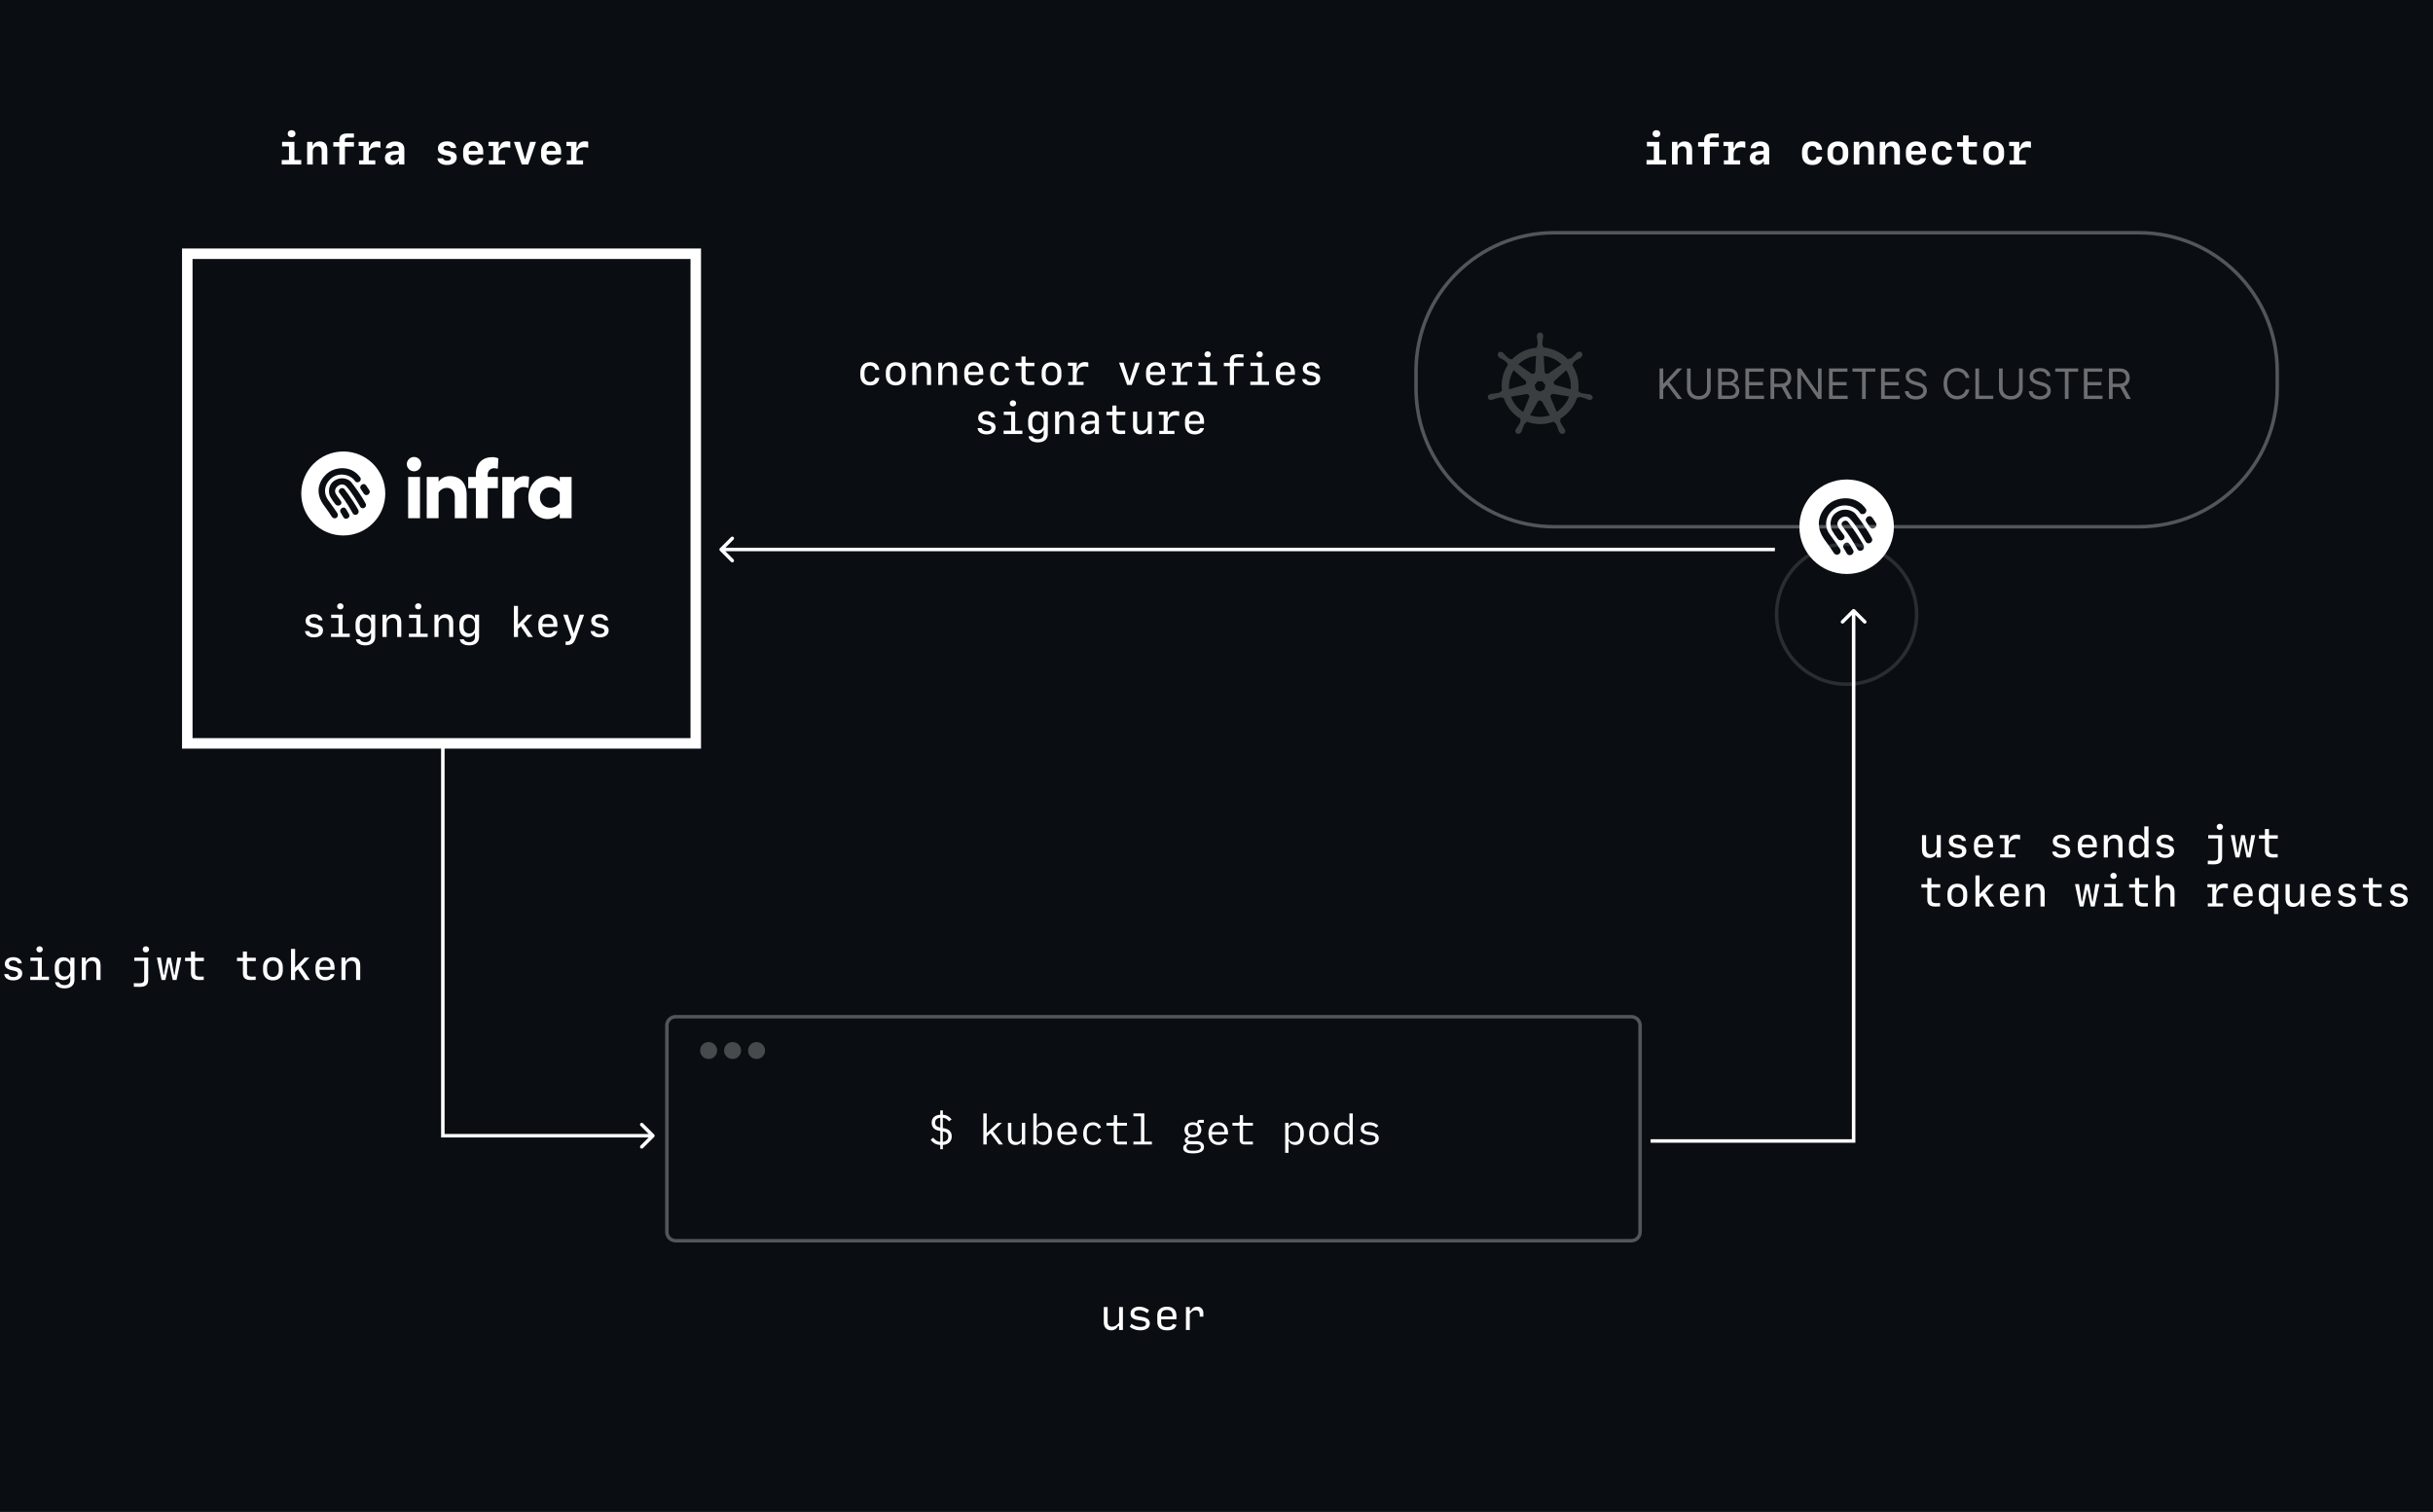 <svg width="695" height="432" viewBox="0 0 695 432" fill="none" xmlns="http://www.w3.org/2000/svg">
<rect width="695" height="432" fill="#0A0E12"/>
<path opacity="0.4" d="M474.057 114V105.273H475.114V109.602H475.216L479.136 105.273H480.517L476.852 109.21L480.517 114H479.239L476.205 109.943L475.114 111.17V114H474.057ZM487.612 105.273H488.669V111.051C488.669 111.648 488.528 112.18 488.247 112.649C487.969 113.115 487.575 113.483 487.067 113.753C486.558 114.02 485.962 114.153 485.277 114.153C484.592 114.153 483.996 114.02 483.487 113.753C482.979 113.483 482.584 113.115 482.303 112.649C482.024 112.18 481.885 111.648 481.885 111.051V105.273H482.942V110.966C482.942 111.392 483.036 111.771 483.223 112.104C483.411 112.433 483.678 112.693 484.024 112.883C484.374 113.071 484.791 113.165 485.277 113.165C485.763 113.165 486.18 113.071 486.53 112.883C486.879 112.693 487.146 112.433 487.331 112.104C487.518 111.771 487.612 111.392 487.612 110.966V105.273ZM490.779 114V105.273H493.831C494.439 105.273 494.94 105.378 495.335 105.588C495.73 105.795 496.024 106.075 496.217 106.428C496.41 106.777 496.507 107.165 496.507 107.591C496.507 107.966 496.44 108.276 496.306 108.52C496.176 108.764 496.002 108.957 495.787 109.099C495.574 109.241 495.342 109.347 495.092 109.415V109.5C495.359 109.517 495.627 109.611 495.897 109.781C496.167 109.952 496.393 110.196 496.575 110.514C496.757 110.832 496.848 111.222 496.848 111.682C496.848 112.119 496.748 112.513 496.549 112.862C496.35 113.212 496.037 113.489 495.608 113.693C495.179 113.898 494.62 114 493.933 114H490.779ZM491.836 113.062H493.933C494.623 113.062 495.113 112.929 495.403 112.662C495.696 112.392 495.842 112.065 495.842 111.682C495.842 111.386 495.767 111.114 495.616 110.864C495.466 110.611 495.251 110.409 494.973 110.258C494.694 110.105 494.365 110.028 493.984 110.028H491.836V113.062ZM491.836 109.108H493.797C494.115 109.108 494.402 109.045 494.657 108.92C494.916 108.795 495.12 108.619 495.271 108.392C495.424 108.165 495.501 107.898 495.501 107.591C495.501 107.207 495.368 106.882 495.1 106.615C494.833 106.345 494.41 106.21 493.831 106.21H491.836V109.108ZM498.584 114V105.273H503.851V106.21H499.641V109.159H503.578V110.097H499.641V113.062H503.919V114H498.584ZM505.756 114V105.273H508.705C509.387 105.273 509.946 105.389 510.384 105.622C510.821 105.852 511.145 106.169 511.355 106.572C511.566 106.976 511.671 107.435 511.671 107.949C511.671 108.463 511.566 108.919 511.355 109.317C511.145 109.714 510.823 110.027 510.388 110.254C509.953 110.479 509.398 110.591 508.722 110.591H506.336V109.636H508.688C509.154 109.636 509.529 109.568 509.813 109.432C510.1 109.295 510.307 109.102 510.435 108.852C510.566 108.599 510.631 108.298 510.631 107.949C510.631 107.599 510.566 107.294 510.435 107.033C510.304 106.771 510.096 106.57 509.809 106.428C509.522 106.283 509.142 106.21 508.671 106.21H506.813V114H505.756ZM509.864 110.079L512.012 114H510.784L508.671 110.079H509.864ZM520.352 105.273V114H519.33L514.574 107.148H514.489V114H513.432V105.273H514.455L519.227 112.142H519.312V105.273H520.352ZM522.467 114V105.273H527.734V106.21H523.524V109.159H527.461V110.097H523.524V113.062H527.802V114H522.467ZM529.162 106.21V105.273H535.707V106.21H532.963V114H531.906V106.21H529.162ZM537.338 114V105.273H542.605V106.21H538.395V109.159H542.332V110.097H538.395V113.062H542.673V114H537.338ZM549.283 107.454C549.232 107.023 549.024 106.687 548.661 106.449C548.297 106.21 547.851 106.091 547.322 106.091C546.936 106.091 546.598 106.153 546.308 106.278C546.021 106.403 545.797 106.575 545.635 106.794C545.476 107.013 545.396 107.261 545.396 107.54C545.396 107.773 545.452 107.973 545.562 108.141C545.676 108.305 545.821 108.443 545.997 108.554C546.173 108.662 546.358 108.751 546.551 108.822C546.744 108.891 546.922 108.946 547.084 108.989L547.97 109.227C548.197 109.287 548.45 109.369 548.729 109.474C549.01 109.579 549.278 109.723 549.534 109.905C549.793 110.084 550.006 110.314 550.173 110.595C550.341 110.876 550.425 111.222 550.425 111.631C550.425 112.102 550.301 112.528 550.054 112.909C549.81 113.29 549.452 113.592 548.98 113.817C548.511 114.041 547.942 114.153 547.271 114.153C546.646 114.153 546.105 114.053 545.648 113.851C545.193 113.649 544.835 113.368 544.574 113.007C544.315 112.646 544.169 112.227 544.135 111.75H545.226C545.254 112.079 545.365 112.352 545.558 112.568C545.754 112.781 546.001 112.94 546.3 113.045C546.601 113.148 546.925 113.199 547.271 113.199C547.675 113.199 548.037 113.133 548.358 113.003C548.679 112.869 548.933 112.685 549.121 112.449C549.308 112.21 549.402 111.932 549.402 111.614C549.402 111.324 549.321 111.088 549.159 110.906C548.997 110.724 548.784 110.577 548.52 110.463C548.256 110.349 547.97 110.25 547.663 110.165L546.589 109.858C545.908 109.662 545.368 109.382 544.97 109.018C544.572 108.655 544.374 108.179 544.374 107.591C544.374 107.102 544.506 106.676 544.77 106.312C545.037 105.946 545.395 105.662 545.844 105.46C546.295 105.256 546.8 105.153 547.357 105.153C547.919 105.153 548.419 105.254 548.857 105.456C549.294 105.655 549.641 105.928 549.896 106.274C550.155 106.621 550.291 107.014 550.305 107.454H549.283ZM562.56 108H561.503C561.441 107.696 561.331 107.429 561.175 107.199C561.022 106.969 560.834 106.776 560.613 106.619C560.394 106.46 560.151 106.341 559.884 106.261C559.617 106.182 559.338 106.142 559.049 106.142C558.52 106.142 558.042 106.276 557.613 106.543C557.186 106.81 556.847 107.203 556.594 107.723C556.344 108.243 556.219 108.881 556.219 109.636C556.219 110.392 556.344 111.03 556.594 111.55C556.847 112.07 557.186 112.463 557.613 112.73C558.042 112.997 558.52 113.131 559.049 113.131C559.338 113.131 559.617 113.091 559.884 113.011C560.151 112.932 560.394 112.814 560.613 112.658C560.834 112.499 561.022 112.304 561.175 112.074C561.331 111.841 561.441 111.574 561.503 111.273H562.56C562.48 111.719 562.336 112.118 562.125 112.47C561.915 112.822 561.654 113.122 561.341 113.369C561.029 113.614 560.678 113.8 560.289 113.928C559.902 114.055 559.489 114.119 559.049 114.119C558.304 114.119 557.642 113.937 557.063 113.574C556.483 113.21 556.027 112.693 555.695 112.023C555.363 111.352 555.196 110.557 555.196 109.636C555.196 108.716 555.363 107.92 555.695 107.25C556.027 106.579 556.483 106.062 557.063 105.699C557.642 105.335 558.304 105.153 559.049 105.153C559.489 105.153 559.902 105.217 560.289 105.345C560.678 105.473 561.029 105.66 561.341 105.908C561.654 106.152 561.915 106.45 562.125 106.803C562.336 107.152 562.48 107.551 562.56 108ZM564.268 114V105.273H565.325V113.062H569.381V114H564.268ZM576.745 105.273H577.802V111.051C577.802 111.648 577.661 112.18 577.38 112.649C577.102 113.115 576.708 113.483 576.2 113.753C575.691 114.02 575.094 114.153 574.41 114.153C573.725 114.153 573.129 114.02 572.62 113.753C572.112 113.483 571.717 113.115 571.435 112.649C571.157 112.18 571.018 111.648 571.018 111.051V105.273H572.075V110.966C572.075 111.392 572.168 111.771 572.356 112.104C572.543 112.433 572.81 112.693 573.157 112.883C573.506 113.071 573.924 113.165 574.41 113.165C574.896 113.165 575.313 113.071 575.663 112.883C576.012 112.693 576.279 112.433 576.464 112.104C576.651 111.771 576.745 111.392 576.745 110.966V105.273ZM584.685 107.454C584.634 107.023 584.426 106.687 584.063 106.449C583.699 106.21 583.253 106.091 582.725 106.091C582.338 106.091 582 106.153 581.711 106.278C581.424 106.403 581.199 106.575 581.037 106.794C580.878 107.013 580.799 107.261 580.799 107.54C580.799 107.773 580.854 107.973 580.965 108.141C581.078 108.305 581.223 108.443 581.4 108.554C581.576 108.662 581.76 108.751 581.953 108.822C582.147 108.891 582.324 108.946 582.486 108.989L583.373 109.227C583.6 109.287 583.853 109.369 584.131 109.474C584.412 109.579 584.681 109.723 584.936 109.905C585.195 110.084 585.408 110.314 585.576 110.595C585.743 110.876 585.827 111.222 585.827 111.631C585.827 112.102 585.703 112.528 585.456 112.909C585.212 113.29 584.854 113.592 584.382 113.817C583.914 114.041 583.344 114.153 582.674 114.153C582.049 114.153 581.507 114.053 581.05 113.851C580.596 113.649 580.238 113.368 579.976 113.007C579.718 112.646 579.571 112.227 579.537 111.75H580.628C580.657 112.079 580.767 112.352 580.961 112.568C581.157 112.781 581.404 112.94 581.702 113.045C582.003 113.148 582.327 113.199 582.674 113.199C583.077 113.199 583.439 113.133 583.76 113.003C584.081 112.869 584.336 112.685 584.523 112.449C584.711 112.21 584.804 111.932 584.804 111.614C584.804 111.324 584.723 111.088 584.561 110.906C584.4 110.724 584.186 110.577 583.922 110.463C583.658 110.349 583.373 110.25 583.066 110.165L581.992 109.858C581.31 109.662 580.77 109.382 580.373 109.018C579.975 108.655 579.776 108.179 579.776 107.591C579.776 107.102 579.908 106.676 580.172 106.312C580.439 105.946 580.797 105.662 581.246 105.46C581.698 105.256 582.202 105.153 582.759 105.153C583.321 105.153 583.821 105.254 584.259 105.456C584.696 105.655 585.043 105.928 585.299 106.274C585.557 106.621 585.694 107.014 585.708 107.454H584.685ZM587.087 106.21V105.273H593.633V106.21H590.888V114H589.832V106.21H587.087ZM595.264 114V105.273H600.531V106.21H596.321V109.159H600.258V110.097H596.321V113.062H600.599V114H595.264ZM602.436 114V105.273H605.385C606.066 105.273 606.626 105.389 607.064 105.622C607.501 105.852 607.825 106.169 608.035 106.572C608.245 106.976 608.35 107.435 608.35 107.949C608.35 108.463 608.245 108.919 608.035 109.317C607.825 109.714 607.502 110.027 607.068 110.254C606.633 110.479 606.078 110.591 605.402 110.591H603.015V109.636H605.368C605.833 109.636 606.208 109.568 606.493 109.432C606.779 109.295 606.987 109.102 607.115 108.852C607.245 108.599 607.311 108.298 607.311 107.949C607.311 107.599 607.245 107.294 607.115 107.033C606.984 106.771 606.775 106.57 606.488 106.428C606.201 106.283 605.822 106.21 605.35 106.21H603.493V114H602.436ZM606.544 110.079L608.691 114H607.464L605.35 110.079H606.544Z" fill="white"/>
<path opacity="0.3" d="M611 66.5H444C422.185 66.5 404.5 84.185 404.5 106V111C404.5 132.815 422.185 150.5 444 150.5H611C632.815 150.5 650.5 132.815 650.5 111V106C650.5 84.185 632.815 66.5 611 66.5Z" stroke="white"/>
<path opacity="0.2" d="M454.187 112.708C454.142 112.708 454.097 112.708 454.097 112.663C454.097 112.618 454.007 112.618 453.916 112.618C453.736 112.574 453.555 112.574 453.374 112.574C453.284 112.574 453.194 112.574 453.103 112.529H453.058C452.561 112.484 452.02 112.394 451.523 112.26C451.387 112.215 451.252 112.081 451.207 111.946C451.252 111.946 451.207 111.946 451.207 111.946L450.846 111.857C451.026 110.557 450.936 109.213 450.665 107.914C450.349 106.614 449.807 105.359 449.084 104.239L449.355 103.97V103.926C449.355 103.791 449.4 103.612 449.491 103.522C449.897 103.164 450.304 102.895 450.755 102.626C450.846 102.581 450.936 102.536 451.026 102.492C451.207 102.402 451.342 102.312 451.523 102.223C451.568 102.178 451.613 102.178 451.658 102.133C451.703 102.088 451.658 102.088 451.658 102.044C452.065 101.73 452.155 101.192 451.839 100.789C451.703 100.61 451.433 100.475 451.207 100.475C450.981 100.475 450.755 100.565 450.575 100.699L450.529 100.744C450.484 100.789 450.439 100.834 450.394 100.834C450.258 100.968 450.123 101.103 450.033 101.237C449.988 101.327 449.897 101.371 449.852 101.416C449.536 101.775 449.13 102.133 448.723 102.402C448.633 102.447 448.542 102.492 448.452 102.492C448.407 102.492 448.317 102.492 448.272 102.447H448.226L447.865 102.671C447.504 102.312 447.097 101.954 446.736 101.595C445.065 100.296 442.988 99.49 440.866 99.265L440.821 98.907V98.952C440.685 98.862 440.64 98.728 440.595 98.593C440.595 98.1 440.595 97.608 440.685 97.07V97.025C440.685 96.935 440.73 96.846 440.73 96.756C440.775 96.577 440.775 96.398 440.821 96.218V95.95C440.866 95.501 440.504 95.053 440.053 95.009C439.782 94.964 439.511 95.098 439.285 95.322C439.105 95.501 439.014 95.725 439.014 95.95V96.174C439.014 96.353 439.059 96.532 439.105 96.711C439.15 96.801 439.15 96.891 439.15 96.98V97.025C439.24 97.518 439.24 98.011 439.24 98.549C439.195 98.683 439.15 98.817 439.014 98.907V98.997L438.969 99.355C438.472 99.4 437.976 99.49 437.434 99.579C435.311 100.027 433.37 101.147 431.879 102.716L431.608 102.536H431.563C431.518 102.536 431.473 102.581 431.383 102.581C431.292 102.581 431.202 102.536 431.112 102.492C430.705 102.178 430.299 101.82 429.983 101.461C429.938 101.371 429.847 101.327 429.802 101.282C429.667 101.147 429.576 101.013 429.441 100.879C429.396 100.834 429.351 100.834 429.305 100.789C429.26 100.744 429.26 100.744 429.26 100.744C429.08 100.61 428.854 100.52 428.628 100.52C428.357 100.52 428.131 100.61 427.996 100.834C427.725 101.237 427.815 101.775 428.176 102.088C428.222 102.088 428.222 102.133 428.222 102.133C428.222 102.133 428.312 102.223 428.357 102.223C428.493 102.312 428.673 102.402 428.854 102.492C428.944 102.536 429.034 102.581 429.125 102.626C429.576 102.895 430.028 103.164 430.389 103.522C430.479 103.612 430.57 103.791 430.525 103.926V103.881L430.796 104.15C430.75 104.239 430.705 104.284 430.66 104.374C429.26 106.569 428.673 109.168 429.08 111.722L428.718 111.812C428.718 111.857 428.673 111.857 428.673 111.857C428.628 111.991 428.493 112.081 428.357 112.17C427.86 112.305 427.364 112.394 426.822 112.439C426.731 112.439 426.641 112.439 426.551 112.484C426.37 112.484 426.189 112.529 426.009 112.529C425.964 112.529 425.919 112.574 425.828 112.574C425.783 112.574 425.783 112.574 425.738 112.618C425.241 112.708 424.925 113.156 425.015 113.649C425.106 114.052 425.512 114.321 425.919 114.276C426.009 114.276 426.054 114.276 426.144 114.232C426.189 114.232 426.189 114.232 426.189 114.187C426.189 114.142 426.325 114.187 426.37 114.187C426.551 114.142 426.731 114.052 426.867 114.008C426.957 113.963 427.047 113.918 427.138 113.918H427.183C427.68 113.739 428.131 113.604 428.673 113.515H428.718C428.854 113.515 428.989 113.559 429.08 113.649C429.125 113.649 429.125 113.694 429.125 113.694L429.531 113.649C430.208 115.71 431.473 117.547 433.234 118.892C433.64 119.205 434.002 119.474 434.453 119.698L434.228 120.012C434.228 120.057 434.273 120.057 434.273 120.057C434.363 120.191 434.363 120.37 434.318 120.505C434.137 120.953 433.866 121.401 433.595 121.804V121.849C433.55 121.939 433.505 121.984 433.415 122.073C433.324 122.163 433.234 122.342 433.099 122.521C433.053 122.566 433.053 122.611 433.008 122.656C433.008 122.656 433.008 122.7 432.963 122.7C432.737 123.149 432.918 123.686 433.324 123.91C433.415 123.955 433.55 124 433.64 124C434.002 124 434.318 123.776 434.498 123.462C434.498 123.462 434.498 123.417 434.544 123.417C434.544 123.373 434.589 123.328 434.634 123.283C434.679 123.104 434.769 122.969 434.815 122.79L434.905 122.521C435.04 122.028 435.266 121.58 435.492 121.132C435.582 120.998 435.718 120.908 435.853 120.863C435.898 120.863 435.898 120.863 435.898 120.819L436.079 120.46C437.343 120.953 438.653 121.177 440.008 121.177C440.821 121.177 441.633 121.087 442.446 120.863C442.943 120.774 443.44 120.594 443.891 120.46L444.072 120.774C444.117 120.774 444.117 120.774 444.117 120.819C444.252 120.863 444.388 120.953 444.478 121.087C444.704 121.535 444.93 121.984 445.065 122.476V122.521L445.156 122.79C445.201 122.969 445.246 123.149 445.336 123.283C445.381 123.328 445.381 123.373 445.427 123.417C445.427 123.417 445.427 123.462 445.472 123.462C445.652 123.776 445.968 124 446.33 124C446.465 124 446.556 123.955 446.691 123.91C446.872 123.821 447.052 123.641 447.097 123.417C447.143 123.193 447.143 122.969 447.052 122.745C447.052 122.7 447.007 122.7 447.007 122.7C447.007 122.656 446.962 122.611 446.917 122.566C446.826 122.387 446.736 122.252 446.601 122.118C446.556 122.028 446.51 121.984 446.42 121.894V121.804C446.104 121.401 445.878 120.953 445.698 120.505C445.652 120.37 445.652 120.191 445.743 120.057C445.743 120.012 445.788 120.012 445.788 120.012L445.652 119.653C447.955 118.264 449.717 116.114 450.529 113.559L450.891 113.604C450.936 113.604 450.936 113.559 450.936 113.559C451.026 113.47 451.162 113.425 451.297 113.425H451.342C451.839 113.515 452.336 113.649 452.787 113.828H452.832C452.923 113.873 453.013 113.918 453.103 113.918C453.284 114.008 453.419 114.097 453.6 114.142C453.645 114.142 453.69 114.187 453.781 114.187C453.826 114.187 453.826 114.187 453.871 114.232C453.961 114.276 454.007 114.276 454.097 114.276C454.503 114.276 454.865 114.008 455 113.649C454.955 113.156 454.594 112.798 454.187 112.708ZM441.137 111.319L439.917 111.902L438.698 111.319L438.382 110.02L439.24 108.944H440.595L441.453 110.02L441.137 111.319ZM448.497 108.406C448.723 109.347 448.768 110.288 448.678 111.229L444.388 110.02C443.982 109.93 443.756 109.527 443.846 109.123C443.891 108.989 443.936 108.899 444.027 108.81L447.414 105.763C447.91 106.569 448.272 107.465 448.497 108.406ZM446.059 104.105L442.356 106.704C442.04 106.883 441.588 106.838 441.362 106.524C441.272 106.435 441.227 106.345 441.227 106.211L440.956 101.685C442.943 101.909 444.704 102.76 446.059 104.105ZM437.885 101.82L438.788 101.64L438.563 106.121C438.563 106.524 438.201 106.838 437.795 106.838C437.659 106.838 437.569 106.793 437.434 106.748L433.686 104.105C434.86 102.985 436.305 102.178 437.885 101.82ZM432.376 105.763L435.718 108.72C436.034 108.989 436.079 109.437 435.808 109.751C435.718 109.885 435.627 109.93 435.447 109.975L431.066 111.229C430.931 109.347 431.383 107.421 432.376 105.763ZM431.608 113.335L436.079 112.574C436.44 112.574 436.802 112.798 436.847 113.156C436.892 113.291 436.892 113.47 436.802 113.604L435.086 117.727C433.505 116.696 432.241 115.128 431.608 113.335ZM441.859 118.892C441.227 119.026 440.595 119.116 439.917 119.116C438.969 119.116 437.976 118.937 437.072 118.668L439.285 114.68C439.511 114.411 439.872 114.321 440.188 114.5C440.324 114.59 440.414 114.68 440.55 114.814L442.717 118.712C442.446 118.757 442.175 118.802 441.859 118.892ZM447.368 114.993C446.691 116.069 445.743 117.01 444.659 117.682L442.898 113.47C442.807 113.111 442.988 112.753 443.304 112.618C443.44 112.574 443.575 112.529 443.711 112.529L448.226 113.291C448.001 113.918 447.73 114.5 447.368 114.993Z" fill="white"/>
<g filter="url(#filter0_d_150_1073)">
<path d="M527.5 170.5C538.546 170.5 547.5 161.546 547.5 150.5C547.5 139.454 538.546 130.5 527.5 130.5C516.454 130.5 507.5 139.454 507.5 150.5C507.5 161.546 516.454 170.5 527.5 170.5Z" stroke="white" stroke-opacity="0.13"/>
</g>
<path d="M527.521 137C520.041 137 514 143.041 514 150.521C514 157.959 520.041 164 527.521 164C534.959 164 541 157.959 541 150.521C541 143.041 534.959 137 527.521 137ZM523.822 157.959C522.342 155.658 521.726 155 521.027 153.973C517.616 148.959 520.986 144.932 522.795 143.699C525.425 141.89 530.233 141.479 532.986 145.384C533.274 145.795 533.11 146.411 532.699 146.699C532.288 146.986 531.63 147.027 531.301 146.534C529.904 144.438 526.493 143.658 524.068 145.301C521.644 146.945 520.781 150.11 522.671 152.658C524.274 154.877 524.932 155.781 525.589 156.808C526.329 158.082 524.685 159.192 523.822 157.959ZM528.959 158.452C528.753 158.575 528.014 158.904 527.521 158.082C527.027 157.26 527.068 157.342 526.658 156.603C526.247 155.863 526.822 155.329 527.027 155.205C527.103 155.16 527.247 155.081 527.422 155.042C528.221 154.868 528.632 155.927 529.044 156.634C529.122 156.769 529.204 156.91 529.288 157.055C529.781 157.795 529.205 158.329 528.959 158.452ZM530.562 156.89C529.329 154.753 528.589 153.356 526.247 150.315C525.507 149.37 527.11 148.096 527.932 149.164C529.616 151.301 531.507 154.301 532.288 155.699C532.986 157.096 531.219 158 530.562 156.89ZM532.945 154.753C532.205 153.521 529.904 149.534 528.301 148.055C526.904 146.74 524.315 148.507 524.973 150.315C525.178 150.89 526.082 152.041 526.658 152.822C527.562 154.014 525.795 155 524.973 153.973C524.151 152.945 523.945 152.575 523.329 151.548C522.795 150.644 522.384 147.89 524.603 146.411C526.822 144.89 529.247 145.836 530.068 146.863C530.89 147.89 533.356 151.178 534.671 153.726C535.329 154.795 533.644 155.945 532.945 154.753ZM535.534 150.808C535.329 150.973 534.63 151.301 534.096 150.521C533.562 149.74 533.603 149.822 533.151 149.123C532.658 148.425 533.233 147.849 533.438 147.685C533.568 147.607 533.878 147.414 534.234 147.49C534.771 147.604 535.032 148.198 535.34 148.653C535.484 148.866 535.651 149.113 535.822 149.37C536.315 150.11 535.74 150.685 535.534 150.808Z" fill="white"/>
<path d="M198.751 72.5H53.5V212.397H198.751V72.5Z" stroke="white" stroke-width="3"/>
<path d="M98.075 129C91.427 129 86.057 134.37 86.057 141.018C86.057 147.63 91.427 153 98.075 153C104.687 153 110.057 147.63 110.057 141.018C110.057 134.37 104.687 129 98.075 129ZM94.787 147.63C93.472 145.584 92.924 145 92.303 144.087C89.271 139.63 92.267 136.05 93.874 134.954C96.212 133.347 100.486 132.982 102.933 136.452C103.189 136.817 103.043 137.365 102.678 137.621C102.312 137.877 101.728 137.913 101.436 137.475C100.194 135.612 97.162 134.918 95.006 136.379C92.851 137.84 92.084 140.653 93.764 142.918C95.189 144.89 95.773 145.694 96.358 146.607C97.016 147.74 95.554 148.726 94.787 147.63ZM99.353 148.068C99.171 148.178 98.513 148.47 98.075 147.74C97.637 147.009 97.673 147.082 97.308 146.425C96.942 145.767 97.454 145.292 97.637 145.183C97.819 145.073 98.44 144.744 98.879 145.511C98.879 145.511 99.244 146.132 99.646 146.826C100.084 147.484 99.573 147.959 99.353 148.068ZM100.778 146.68C99.682 144.781 99.025 143.539 96.942 140.836C96.285 139.995 97.71 138.863 98.44 139.813C99.938 141.712 101.618 144.379 102.312 145.621C102.933 146.863 101.363 147.667 100.778 146.68ZM102.897 144.781C102.239 143.685 100.194 140.142 98.769 138.826C97.527 137.658 95.226 139.228 95.81 140.836C95.993 141.347 96.796 142.37 97.308 143.064C98.111 144.123 96.541 145 95.81 144.087C95.079 143.174 94.897 142.845 94.349 141.932C93.874 141.128 93.509 138.68 95.481 137.365C97.454 136.014 99.609 136.854 100.34 137.767C101.07 138.68 103.262 141.603 104.431 143.868C105.016 144.817 103.518 145.84 102.897 144.781ZM105.198 141.274C105.016 141.42 104.395 141.712 103.92 141.018C103.445 140.324 103.481 140.397 103.079 139.776C102.641 139.155 103.142 138.628 103.335 138.498C103.528 138.367 104.102 138.023 104.614 138.753C104.614 138.753 105.016 139.338 105.454 139.995C105.892 140.653 105.381 141.164 105.198 141.274Z" fill="white"/>
<path d="M118.27 130.563C117.142 130.563 116.206 131.499 116.206 132.603C116.206 133.731 117.142 134.667 118.27 134.667C119.398 134.667 120.334 133.731 120.334 132.603C120.334 131.499 119.398 130.563 118.27 130.563ZM116.59 136.275V148.059H119.974V136.275H116.59Z" fill="white"/>
<path d="M128.499 136.035C127.179 136.035 125.931 136.659 125.283 137.667V136.275H121.899V148.059H125.283V140.739C125.763 139.923 126.699 139.395 127.635 139.395C129.027 139.395 129.915 140.331 129.915 141.963V148.059H133.299V141.387C133.299 138.075 131.475 136.035 128.499 136.035Z" fill="white"/>
<path d="M139.316 135.579C139.316 134.499 140.156 133.779 141.14 133.779C141.476 133.779 141.956 133.875 142.196 133.947L142.364 130.971C141.932 130.755 141.26 130.611 140.636 130.611C137.876 130.611 135.932 132.363 135.932 135.411V136.275H133.748V139.491H135.932V148.059H139.316V139.491H142.22V136.275H139.316V135.579Z" fill="white"/>
<path d="M149.702 136.035C148.718 136.035 147.446 136.659 146.87 137.667V136.275H143.486V148.059H146.87V140.931C147.446 139.779 148.67 139.155 149.438 139.155C149.918 139.155 150.494 139.251 150.95 139.419L151.142 136.251C150.782 136.107 150.302 136.035 149.702 136.035Z" fill="white"/>
<path d="M159.892 136.275V137.667C159.316 136.707 157.876 136.035 156.412 136.035C153.34 136.035 150.916 138.747 150.916 142.155C150.916 145.563 153.34 148.299 156.412 148.299C157.9 148.299 159.316 147.627 159.892 146.667V148.059H163.276V136.275H159.892ZM157.156 145.083C155.5 145.083 154.228 143.835 154.228 142.155C154.228 140.475 155.5 139.227 157.156 139.227C158.332 139.227 159.388 139.875 159.892 140.739V143.619C159.388 144.459 158.332 145.083 157.156 145.083Z" fill="white"/>
<path d="M87.291 177.377C87.291 178.309 87.871 178.895 89.037 179.158L89.992 179.375C90.766 179.551 91.053 179.791 91.053 180.26C91.053 180.816 90.537 181.174 89.734 181.174C88.961 181.174 88.434 180.863 88.305 180.318H87.121C87.227 181.443 88.199 182.117 89.705 182.117C91.264 182.117 92.266 181.344 92.266 180.131C92.266 179.193 91.697 178.654 90.438 178.373L89.512 178.168C88.768 178.004 88.457 177.752 88.457 177.295C88.457 176.768 88.943 176.416 89.693 176.416C90.397 176.416 90.894 176.738 91 177.26H92.125C92.019 176.152 91.106 175.484 89.711 175.484C88.246 175.484 87.291 176.234 87.291 177.377ZM97.217 174.119C97.744 174.119 98.125 173.756 98.125 173.252C98.125 172.742 97.744 172.379 97.217 172.379C96.695 172.379 96.309 172.742 96.309 173.252C96.309 173.756 96.695 174.119 97.217 174.119ZM99.912 182V181.051H97.85V175.613H94.598V176.562H96.701V181.051H94.551V182H99.912ZM104.348 184.396C106.117 184.396 107.178 183.494 107.178 181.994V175.613H106.018V176.627H105.906C105.648 175.93 104.945 175.508 104.02 175.508C102.514 175.508 101.559 176.557 101.559 178.227V179.316C101.559 180.98 102.508 182.035 103.979 182.035C104.916 182.035 105.637 181.607 105.889 180.922H106V181.988C106 182.949 105.42 183.477 104.365 183.477C103.557 183.477 102.953 183.154 102.83 182.656H101.67C101.793 183.734 102.812 184.396 104.348 184.396ZM102.754 179.205V178.32C102.754 177.23 103.387 176.527 104.377 176.527C105.361 176.527 106 177.225 106 178.32V179.205C106 180.295 105.361 180.998 104.377 180.998C103.387 180.998 102.754 180.295 102.754 179.205ZM109.264 182H110.436V178.256C110.436 177.225 111.092 176.539 112.07 176.539C113.014 176.539 113.453 177.055 113.453 178.15V182H114.631V177.857C114.631 176.322 113.881 175.49 112.492 175.49C111.537 175.49 110.816 175.936 110.482 176.727H110.4V175.613H109.264V182ZM119.471 174.119C119.998 174.119 120.379 173.756 120.379 173.252C120.379 172.742 119.998 172.379 119.471 172.379C118.949 172.379 118.562 172.742 118.562 173.252C118.562 173.756 118.949 174.119 119.471 174.119ZM122.166 182V181.051H120.104V175.613H116.852V176.562H118.955V181.051H116.805V182H122.166ZM124.1 182H125.271V178.256C125.271 177.225 125.928 176.539 126.906 176.539C127.85 176.539 128.289 177.055 128.289 178.15V182H129.467V177.857C129.467 176.322 128.717 175.49 127.328 175.49C126.373 175.49 125.652 175.936 125.318 176.727H125.236V175.613H124.1V182ZM134.02 184.396C135.789 184.396 136.85 183.494 136.85 181.994V175.613H135.689V176.627H135.578C135.32 175.93 134.617 175.508 133.691 175.508C132.186 175.508 131.23 176.557 131.23 178.227V179.316C131.23 180.98 132.18 182.035 133.65 182.035C134.588 182.035 135.309 181.607 135.561 180.922H135.672V181.988C135.672 182.949 135.092 183.477 134.037 183.477C133.229 183.477 132.625 183.154 132.502 182.656H131.342C131.465 183.734 132.484 184.396 134.02 184.396ZM132.426 179.205V178.32C132.426 177.23 133.059 176.527 134.049 176.527C135.033 176.527 135.672 177.225 135.672 178.32V179.205C135.672 180.295 135.033 180.998 134.049 180.998C133.059 180.998 132.426 180.295 132.426 179.205ZM148.047 178.396H147.959V173.123H146.787V182H147.959V179.732L148.762 178.947L150.842 182H152.225L149.611 178.18L152.055 175.613H150.66L148.047 178.396ZM158.078 180.312C157.92 180.834 157.352 181.156 156.596 181.156C155.588 181.156 154.938 180.465 154.938 179.387V179.1H159.221V178.408C159.221 176.592 158.207 175.49 156.537 175.49C154.879 175.49 153.783 176.598 153.783 178.279V179.252C153.783 181.068 154.809 182.123 156.602 182.123C157.979 182.123 159.033 181.385 159.203 180.312H158.078ZM156.525 176.451C157.492 176.451 158.066 177.137 158.066 178.273H154.938C154.938 177.131 155.535 176.451 156.525 176.451ZM162.051 184.285C163.352 184.285 163.949 183.781 164.506 182.193L166.85 175.613H165.602L163.932 180.84H163.85L162.168 175.613H160.879L163.205 182.047L163.105 182.363C162.871 183.037 162.537 183.295 161.922 183.295C161.828 183.295 161.635 183.289 161.57 183.277V184.268C161.646 184.273 161.869 184.285 162.051 184.285ZM168.889 177.377C168.889 178.309 169.469 178.895 170.635 179.158L171.59 179.375C172.363 179.551 172.65 179.791 172.65 180.26C172.65 180.816 172.135 181.174 171.332 181.174C170.559 181.174 170.031 180.863 169.902 180.318H168.719C168.824 181.443 169.797 182.117 171.303 182.117C172.861 182.117 173.863 181.344 173.863 180.131C173.863 179.193 173.295 178.654 172.035 178.373L171.109 178.168C170.365 178.004 170.055 177.752 170.055 177.295C170.055 176.768 170.541 176.416 171.291 176.416C171.994 176.416 172.492 176.738 172.598 177.26H173.723C173.617 176.152 172.703 175.484 171.309 175.484C169.844 175.484 168.889 176.234 168.889 177.377Z" fill="white"/>
<path d="M1.381 275.377C1.381 276.309 1.961 276.895 3.127 277.158L4.082 277.375C4.855 277.551 5.143 277.791 5.143 278.26C5.143 278.816 4.627 279.174 3.824 279.174C3.051 279.174 2.523 278.863 2.395 278.318H1.211C1.316 279.443 2.289 280.117 3.795 280.117C5.354 280.117 6.355 279.344 6.355 278.131C6.355 277.193 5.787 276.654 4.527 276.373L3.602 276.168C2.857 276.004 2.547 275.752 2.547 275.295C2.547 274.768 3.033 274.416 3.783 274.416C4.486 274.416 4.984 274.738 5.09 275.26H6.215C6.109 274.152 5.195 273.484 3.801 273.484C2.336 273.484 1.381 274.234 1.381 275.377ZM11.307 272.119C11.834 272.119 12.215 271.756 12.215 271.252C12.215 270.742 11.834 270.379 11.307 270.379C10.785 270.379 10.398 270.742 10.398 271.252C10.398 271.756 10.785 272.119 11.307 272.119ZM14.002 280V279.051H11.94V273.613H8.688V274.562H10.791V279.051H8.641V280H14.002ZM18.438 282.396C20.207 282.396 21.268 281.494 21.268 279.994V273.613H20.107V274.627H19.996C19.738 273.93 19.035 273.508 18.109 273.508C16.604 273.508 15.648 274.557 15.648 276.227V277.316C15.648 278.98 16.598 280.035 18.068 280.035C19.006 280.035 19.727 279.607 19.979 278.922H20.09V279.988C20.09 280.949 19.51 281.477 18.455 281.477C17.646 281.477 17.043 281.154 16.92 280.656H15.76C15.883 281.734 16.902 282.396 18.438 282.396ZM16.844 277.205V276.32C16.844 275.23 17.477 274.527 18.467 274.527C19.451 274.527 20.09 275.225 20.09 276.32V277.205C20.09 278.295 19.451 278.998 18.467 278.998C17.477 278.998 16.844 278.295 16.844 277.205ZM23.354 280H24.525V276.256C24.525 275.225 25.182 274.539 26.16 274.539C27.104 274.539 27.543 275.055 27.543 276.15V280H28.721V275.857C28.721 274.322 27.971 273.49 26.582 273.49C25.627 273.49 24.906 273.936 24.572 274.727H24.49V273.613H23.354V280ZM41.682 272.119C42.203 272.119 42.584 271.756 42.584 271.252C42.584 270.742 42.203 270.379 41.682 270.379C41.154 270.379 40.773 270.742 40.773 271.252C40.773 271.756 41.154 272.119 41.682 272.119ZM42.338 273.613H38.359V274.562H41.19V279.824C41.19 280.662 40.844 280.943 39.772 280.943C39.449 280.943 38.488 280.932 38.236 280.908V281.934C38.582 281.963 39.443 281.975 39.812 281.975C41.623 281.975 42.338 281.395 42.338 279.906V273.613ZM51.772 273.613H50.635L49.879 278.564H49.744L48.812 273.625H47.77L46.838 278.564H46.703L45.947 273.613H44.81L46.158 280H47.242L48.262 275.213H48.326L49.34 280H50.424L51.772 273.613ZM54.549 271.867V273.648H52.861V274.615H54.549V278.066C54.549 279.438 55.264 280.023 56.898 280.023C57.145 280.023 58.07 280 58.199 279.977V279.016C58.059 279.033 57.279 279.045 56.98 279.045C56.166 279.045 55.727 278.699 55.727 278.066V274.615H58.234V273.648H55.709V271.867H54.549ZM69.385 271.867V273.648H67.697V274.615H69.385V278.066C69.385 279.438 70.1 280.023 71.734 280.023C71.981 280.023 72.906 280 73.035 279.977V279.016C72.894 279.033 72.115 279.045 71.816 279.045C71.002 279.045 70.562 278.699 70.562 278.066V274.615H73.07V273.648H70.545V271.867H69.385ZM77.963 280.123C79.686 280.123 80.781 279.021 80.781 277.293V276.326C80.781 274.592 79.686 273.496 77.963 273.496C76.24 273.496 75.144 274.592 75.144 276.326V277.293C75.144 279.021 76.24 280.123 77.963 280.123ZM77.963 274.492C78.982 274.492 79.621 275.225 79.621 276.408V277.211C79.621 278.395 78.982 279.127 77.963 279.127C76.943 279.127 76.305 278.395 76.305 277.211V276.408C76.305 275.225 76.943 274.492 77.963 274.492ZM84.391 276.396H84.303V271.123H83.131V280H84.303V277.732L85.106 276.947L87.186 280H88.568L85.955 276.18L88.398 273.613H87.004L84.391 276.396ZM94.422 278.312C94.264 278.834 93.695 279.156 92.939 279.156C91.932 279.156 91.281 278.465 91.281 277.387V277.1H95.564V276.408C95.564 274.592 94.551 273.49 92.881 273.49C91.223 273.49 90.127 274.598 90.127 276.279V277.252C90.127 279.068 91.152 280.123 92.945 280.123C94.322 280.123 95.377 279.385 95.547 278.312H94.422ZM92.869 274.451C93.836 274.451 94.41 275.137 94.41 276.273H91.281C91.281 275.131 91.879 274.451 92.869 274.451ZM97.533 280H98.705V276.256C98.705 275.225 99.361 274.539 100.34 274.539C101.283 274.539 101.723 275.055 101.723 276.15V280H102.9V275.857C102.9 274.322 102.15 273.49 100.762 273.49C99.807 273.49 99.086 273.936 98.752 274.727H98.67V273.613H97.533V280Z" fill="white"/>
<path d="M554.393 238.613H553.221V242.357C553.221 243.389 552.564 244.074 551.586 244.074C550.643 244.074 550.203 243.559 550.203 242.469V238.613H549.025V242.756C549.025 244.291 549.775 245.123 551.164 245.123C552.119 245.123 552.84 244.678 553.174 243.893H553.256V245H554.393V238.613ZM556.725 240.377C556.725 241.309 557.305 241.895 558.471 242.158L559.426 242.375C560.199 242.551 560.486 242.791 560.486 243.26C560.486 243.816 559.971 244.174 559.168 244.174C558.395 244.174 557.867 243.863 557.738 243.318H556.555C556.66 244.443 557.633 245.117 559.139 245.117C560.697 245.117 561.699 244.344 561.699 243.131C561.699 242.193 561.131 241.654 559.871 241.373L558.945 241.168C558.201 241.004 557.891 240.752 557.891 240.295C557.891 239.768 558.377 239.416 559.127 239.416C559.83 239.416 560.328 239.738 560.434 240.26H561.559C561.453 239.152 560.539 238.484 559.145 238.484C557.68 238.484 556.725 239.234 556.725 240.377ZM568.168 243.312C568.01 243.834 567.441 244.156 566.686 244.156C565.678 244.156 565.027 243.465 565.027 242.387V242.1H569.311V241.408C569.311 239.592 568.297 238.49 566.627 238.49C564.969 238.49 563.873 239.598 563.873 241.279V242.252C563.873 244.068 564.898 245.123 566.691 245.123C568.068 245.123 569.123 244.385 569.293 243.312H568.168ZM566.615 239.451C567.582 239.451 568.156 240.137 568.156 241.273H565.027C565.027 240.131 565.625 239.451 566.615 239.451ZM573.752 242.152C573.752 240.588 574.555 239.691 575.996 239.691C576.348 239.691 576.764 239.768 577.051 239.873V238.584C576.84 238.496 576.494 238.449 576.131 238.449C574.906 238.449 574.162 239.041 573.91 240.242H573.746V238.613H571.221V239.516H572.609V244.098H571.344V245H575.691V244.098H573.752V242.152ZM586.396 240.377C586.396 241.309 586.977 241.895 588.143 242.158L589.098 242.375C589.871 242.551 590.158 242.791 590.158 243.26C590.158 243.816 589.643 244.174 588.84 244.174C588.066 244.174 587.539 243.863 587.41 243.318H586.227C586.332 244.443 587.305 245.117 588.811 245.117C590.369 245.117 591.371 244.344 591.371 243.131C591.371 242.193 590.803 241.654 589.543 241.373L588.617 241.168C587.873 241.004 587.562 240.752 587.562 240.295C587.562 239.768 588.049 239.416 588.799 239.416C589.502 239.416 590 239.738 590.105 240.26H591.23C591.125 239.152 590.211 238.484 588.816 238.484C587.352 238.484 586.396 239.234 586.396 240.377ZM597.84 243.312C597.682 243.834 597.113 244.156 596.357 244.156C595.35 244.156 594.699 243.465 594.699 242.387V242.1H598.982V241.408C598.982 239.592 597.969 238.49 596.299 238.49C594.641 238.49 593.545 239.598 593.545 241.279V242.252C593.545 244.068 594.57 245.123 596.363 245.123C597.74 245.123 598.795 244.385 598.965 243.312H597.84ZM596.287 239.451C597.254 239.451 597.828 240.137 597.828 241.273H594.699C594.699 240.131 595.297 239.451 596.287 239.451ZM600.951 245H602.123V241.256C602.123 240.225 602.779 239.539 603.758 239.539C604.701 239.539 605.141 240.055 605.141 241.15V245H606.318V240.857C606.318 239.322 605.568 238.49 604.18 238.49C603.225 238.49 602.504 238.936 602.17 239.727H602.088V238.613H600.951V245ZM610.561 245.105C611.48 245.105 612.137 244.713 612.441 243.992H612.553V245H613.73V236.123H612.523V239.627H612.412C612.154 238.912 611.48 238.508 610.561 238.508C609.09 238.508 608.152 239.557 608.152 241.227V242.387C608.152 244.057 609.09 245.105 610.561 245.105ZM610.947 244.062C609.963 244.062 609.342 243.371 609.342 242.275V241.32C609.342 240.225 609.963 239.527 610.947 239.527C611.932 239.527 612.553 240.219 612.553 241.32V242.275C612.553 243.371 611.932 244.062 610.947 244.062ZM616.068 240.377C616.068 241.309 616.648 241.895 617.814 242.158L618.77 242.375C619.543 242.551 619.83 242.791 619.83 243.26C619.83 243.816 619.314 244.174 618.512 244.174C617.738 244.174 617.211 243.863 617.082 243.318H615.898C616.004 244.443 616.977 245.117 618.482 245.117C620.041 245.117 621.043 244.344 621.043 243.131C621.043 242.193 620.475 241.654 619.215 241.373L618.289 241.168C617.545 241.004 617.234 240.752 617.234 240.295C617.234 239.768 617.721 239.416 618.471 239.416C619.174 239.416 619.672 239.738 619.777 240.26H620.902C620.797 239.152 619.883 238.484 618.488 238.484C617.023 238.484 616.068 239.234 616.068 240.377ZM634.115 237.119C634.637 237.119 635.018 236.756 635.018 236.252C635.018 235.742 634.637 235.379 634.115 235.379C633.588 235.379 633.207 235.742 633.207 236.252C633.207 236.756 633.588 237.119 634.115 237.119ZM634.771 238.613H630.793V239.562H633.623V244.824C633.623 245.662 633.277 245.943 632.205 245.943C631.883 245.943 630.922 245.932 630.67 245.908V246.934C631.016 246.963 631.877 246.975 632.246 246.975C634.057 246.975 634.771 246.395 634.771 244.906V238.613ZM644.205 238.613H643.068L642.312 243.564H642.178L641.246 238.625H640.203L639.271 243.564H639.137L638.381 238.613H637.244L638.592 245H639.676L640.695 240.213H640.76L641.773 245H642.857L644.205 238.613ZM646.982 236.867V238.648H645.295V239.615H646.982V243.066C646.982 244.438 647.697 245.023 649.332 245.023C649.578 245.023 650.504 245 650.633 244.977V244.016C650.492 244.033 649.713 244.045 649.414 244.045C648.6 244.045 648.16 243.699 648.16 243.066V239.615H650.668V238.648H648.143V236.867H646.982ZM550.549 250.867V252.648H548.861V253.615H550.549V257.066C550.549 258.438 551.264 259.023 552.898 259.023C553.145 259.023 554.07 259 554.199 258.977V258.016C554.059 258.033 553.279 258.045 552.98 258.045C552.166 258.045 551.727 257.699 551.727 257.066V253.615H554.234V252.648H551.709V250.867H550.549ZM559.127 259.123C560.85 259.123 561.945 258.021 561.945 256.293V255.326C561.945 253.592 560.85 252.496 559.127 252.496C557.404 252.496 556.309 253.592 556.309 255.326V256.293C556.309 258.021 557.404 259.123 559.127 259.123ZM559.127 253.492C560.146 253.492 560.785 254.225 560.785 255.408V256.211C560.785 257.395 560.146 258.127 559.127 258.127C558.107 258.127 557.469 257.395 557.469 256.211V255.408C557.469 254.225 558.107 253.492 559.127 253.492ZM565.555 255.396H565.467V250.123H564.295V259H565.467V256.732L566.27 255.947L568.35 259H569.732L567.119 255.18L569.562 252.613H568.168L565.555 255.396ZM575.586 257.312C575.428 257.834 574.859 258.156 574.104 258.156C573.096 258.156 572.445 257.465 572.445 256.387V256.1H576.729V255.408C576.729 253.592 575.715 252.49 574.045 252.49C572.387 252.49 571.291 253.598 571.291 255.279V256.252C571.291 258.068 572.316 259.123 574.109 259.123C575.486 259.123 576.541 258.385 576.711 257.312H575.586ZM574.033 253.451C575 253.451 575.574 254.137 575.574 255.273H572.445C572.445 254.131 573.043 253.451 574.033 253.451ZM578.697 259H579.869V255.256C579.869 254.225 580.525 253.539 581.504 253.539C582.447 253.539 582.887 254.055 582.887 255.15V259H584.064V254.857C584.064 253.322 583.314 252.49 581.926 252.49C580.971 252.49 580.25 252.936 579.916 253.727H579.834V252.613H578.697V259ZM599.697 252.613H598.561L597.805 257.564H597.67L596.738 252.625H595.695L594.764 257.564H594.629L593.873 252.613H592.736L594.084 259H595.168L596.188 254.213H596.252L597.266 259H598.35L599.697 252.613ZM603.74 251.119C604.268 251.119 604.648 250.756 604.648 250.252C604.648 249.742 604.268 249.379 603.74 249.379C603.219 249.379 602.832 249.742 602.832 250.252C602.832 250.756 603.219 251.119 603.74 251.119ZM606.436 259V258.051H604.373V252.613H601.121V253.562H603.225V258.051H601.074V259H606.436ZM609.893 250.867V252.648H608.205V253.615H609.893V257.066C609.893 258.438 610.607 259.023 612.242 259.023C612.488 259.023 613.414 259 613.543 258.977V258.016C613.402 258.033 612.623 258.045 612.324 258.045C611.51 258.045 611.07 257.699 611.07 257.066V253.615H613.578V252.648H611.053V250.867H609.893ZM615.775 259H616.953V255.268C616.953 254.236 617.609 253.551 618.6 253.551C619.543 253.551 619.994 254.072 619.994 255.156V259H621.166V254.869C621.166 253.34 620.41 252.502 619.021 252.502C618.055 252.502 617.328 252.947 617 253.732H616.912V250.123H615.775V259ZM633.096 256.152C633.096 254.588 633.898 253.691 635.34 253.691C635.691 253.691 636.107 253.768 636.395 253.873V252.584C636.184 252.496 635.838 252.449 635.475 252.449C634.25 252.449 633.506 253.041 633.254 254.242H633.09V252.613H630.564V253.516H631.953V258.098H630.688V259H635.035V258.098H633.096V256.152ZM642.348 257.312C642.189 257.834 641.621 258.156 640.865 258.156C639.857 258.156 639.207 257.465 639.207 256.387V256.1H643.49V255.408C643.49 253.592 642.477 252.49 640.807 252.49C639.148 252.49 638.053 253.598 638.053 255.279V256.252C638.053 258.068 639.078 259.123 640.871 259.123C642.248 259.123 643.303 258.385 643.473 257.312H642.348ZM640.795 253.451C641.762 253.451 642.336 254.137 642.336 255.273H639.207C639.207 254.131 639.805 253.451 640.795 253.451ZM647.645 252.514C646.174 252.514 645.236 253.562 645.236 255.227V256.393C645.236 258.057 646.174 259.105 647.645 259.105C648.57 259.105 649.238 258.701 649.496 257.986H649.607V261.145H650.814V252.613H649.637V253.627H649.525C649.227 252.9 648.57 252.514 647.645 252.514ZM648.037 253.557C649.016 253.557 649.637 254.248 649.637 255.344V256.299C649.637 257.4 649.016 258.092 648.037 258.092C647.053 258.092 646.426 257.395 646.426 256.299V255.344C646.426 254.248 647.053 253.557 648.037 253.557ZM658.244 252.613H657.072V256.357C657.072 257.389 656.416 258.074 655.438 258.074C654.494 258.074 654.055 257.559 654.055 256.469V252.613H652.877V256.756C652.877 258.291 653.627 259.123 655.016 259.123C655.971 259.123 656.691 258.678 657.025 257.893H657.107V259H658.244V252.613ZM664.602 257.312C664.443 257.834 663.875 258.156 663.119 258.156C662.111 258.156 661.461 257.465 661.461 256.387V256.1H665.744V255.408C665.744 253.592 664.73 252.49 663.061 252.49C661.402 252.49 660.307 253.598 660.307 255.279V256.252C660.307 258.068 661.332 259.123 663.125 259.123C664.502 259.123 665.557 258.385 665.727 257.312H664.602ZM663.049 253.451C664.016 253.451 664.59 254.137 664.59 255.273H661.461C661.461 254.131 662.059 253.451 663.049 253.451ZM667.994 254.377C667.994 255.309 668.574 255.895 669.74 256.158L670.695 256.375C671.469 256.551 671.756 256.791 671.756 257.26C671.756 257.816 671.24 258.174 670.438 258.174C669.664 258.174 669.137 257.863 669.008 257.318H667.824C667.93 258.443 668.902 259.117 670.408 259.117C671.967 259.117 672.969 258.344 672.969 257.131C672.969 256.193 672.4 255.654 671.141 255.373L670.215 255.168C669.471 255.004 669.16 254.752 669.16 254.295C669.16 253.768 669.646 253.416 670.396 253.416C671.1 253.416 671.598 253.738 671.703 254.26H672.828C672.723 253.152 671.809 252.484 670.414 252.484C668.949 252.484 667.994 253.234 667.994 254.377ZM676.654 250.867V252.648H674.967V253.615H676.654V257.066C676.654 258.438 677.369 259.023 679.004 259.023C679.25 259.023 680.176 259 680.305 258.977V258.016C680.164 258.033 679.385 258.045 679.086 258.045C678.271 258.045 677.832 257.699 677.832 257.066V253.615H680.34V252.648H677.814V250.867H676.654ZM682.83 254.377C682.83 255.309 683.41 255.895 684.576 256.158L685.531 256.375C686.305 256.551 686.592 256.791 686.592 257.26C686.592 257.816 686.076 258.174 685.273 258.174C684.5 258.174 683.973 257.863 683.844 257.318H682.66C682.766 258.443 683.738 259.117 685.244 259.117C686.803 259.117 687.805 258.344 687.805 257.131C687.805 256.193 687.236 255.654 685.977 255.373L685.051 255.168C684.307 255.004 683.996 254.752 683.996 254.295C683.996 253.768 684.482 253.416 685.232 253.416C685.936 253.416 686.434 253.738 686.539 254.26H687.664C687.559 253.152 686.645 252.484 685.25 252.484C683.785 252.484 682.83 253.234 682.83 254.377Z" fill="white"/>
<path d="M473.168 39.219C473.824 39.219 474.27 38.814 474.27 38.205C474.27 37.596 473.824 37.191 473.168 37.191C472.512 37.191 472.072 37.596 472.072 38.205C472.072 38.814 472.512 39.219 473.168 39.219ZM475.928 47V45.723H473.977V40.537H470.449V41.82H472.418V45.723H470.344V47H475.928ZM477.615 47H479.215V43.268C479.215 42.371 479.748 41.803 480.568 41.803C481.383 41.803 481.764 42.254 481.764 43.203V47H483.369V42.822C483.369 41.246 482.619 40.402 481.213 40.402C480.281 40.402 479.584 40.842 479.268 41.621H479.168V40.537H477.615V47ZM486.803 47H488.408V41.885H490.98V40.602H488.373V40.039C488.373 39.559 488.684 39.312 489.287 39.312C489.439 39.312 490.857 39.318 490.98 39.33V38.152C490.887 38.141 489.398 38.129 489.24 38.129C487.494 38.129 486.803 38.68 486.803 40.145V40.602H485.08V41.885H486.803V47ZM495.205 44.135C495.205 42.746 495.949 42.055 497.473 42.055C497.836 42.055 498.258 42.131 498.551 42.242V40.502C498.322 40.414 497.994 40.367 497.631 40.367C496.412 40.367 495.75 40.912 495.469 42.195H495.217V40.537H492.322V41.721H493.67V45.822H492.439V47H497.08V45.822H495.205V44.135ZM501.873 47.105C502.717 47.105 503.396 46.748 503.713 46.139H503.854V47H505.377V42.617C505.377 41.205 504.445 40.414 502.787 40.414C501.252 40.414 500.191 41.17 500.074 42.342H501.633C501.768 41.938 502.184 41.691 502.74 41.691C503.402 41.691 503.789 42.02 503.789 42.582V43.098L502.277 43.191C500.684 43.303 499.834 43.988 499.834 45.154C499.834 46.32 500.654 47.105 501.873 47.105ZM502.424 45.822C501.803 45.822 501.416 45.518 501.416 45.037C501.416 44.539 501.797 44.252 502.547 44.205L503.789 44.129V44.598C503.789 45.318 503.221 45.822 502.424 45.822ZM520.506 42.793C520.354 41.211 519.381 40.379 517.711 40.379C515.807 40.379 514.752 41.457 514.752 43.42V44.1C514.752 46.062 515.807 47.141 517.711 47.141C519.381 47.141 520.365 46.32 520.506 44.779H518.936C518.824 45.471 518.402 45.805 517.699 45.805C516.838 45.805 516.363 45.16 516.363 43.977V43.543C516.363 42.359 516.838 41.715 517.699 41.715C518.396 41.715 518.83 42.066 518.936 42.793H520.506ZM525 47.141C526.822 47.141 527.971 46.033 527.971 44.27V43.273C527.971 41.51 526.822 40.402 525 40.402C523.178 40.402 522.029 41.51 522.029 43.273V44.27C522.029 46.033 523.178 47.141 525 47.141ZM525 41.715C525.861 41.715 526.395 42.336 526.395 43.338V44.205C526.395 45.201 525.861 45.828 525 45.828C524.139 45.828 523.605 45.201 523.605 44.205V43.338C523.605 42.336 524.139 41.715 525 41.715ZM529.541 47H531.141V43.268C531.141 42.371 531.674 41.803 532.494 41.803C533.309 41.803 533.689 42.254 533.689 43.203V47H535.295V42.822C535.295 41.246 534.545 40.402 533.139 40.402C532.207 40.402 531.51 40.842 531.193 41.621H531.094V40.537H529.541V47ZM536.959 47H538.559V43.268C538.559 42.371 539.092 41.803 539.912 41.803C540.727 41.803 541.107 42.254 541.107 43.203V47H542.713V42.822C542.713 41.246 541.963 40.402 540.557 40.402C539.625 40.402 538.928 40.842 538.611 41.621H538.512V40.537H536.959V47ZM548.654 45.184C548.537 45.605 548.027 45.898 547.383 45.898C546.545 45.898 546 45.348 546 44.504V44.152H550.166V43.262C550.166 41.527 549.07 40.402 547.359 40.402C545.602 40.402 544.43 41.522 544.43 43.215V44.252C544.43 46.086 545.508 47.141 547.389 47.141C548.889 47.141 550.031 46.326 550.166 45.184H548.654ZM547.33 41.645C548.139 41.645 548.619 42.201 548.619 43.127H546C546 42.201 546.498 41.645 547.33 41.645ZM557.596 42.793C557.443 41.211 556.471 40.379 554.801 40.379C552.896 40.379 551.842 41.457 551.842 43.42V44.1C551.842 46.062 552.896 47.141 554.801 47.141C556.471 47.141 557.455 46.32 557.596 44.779H556.025C555.914 45.471 555.492 45.805 554.789 45.805C553.928 45.805 553.453 45.16 553.453 43.977V43.543C553.453 42.359 553.928 41.715 554.789 41.715C555.486 41.715 555.92 42.066 556.025 42.793H557.596ZM560.754 38.691V40.602H559.072V41.885H560.754V44.955C560.754 46.455 561.428 47.012 563.186 47.012C563.314 47.012 564.592 47 564.656 46.988V45.723C564.586 45.728 563.467 45.734 563.314 45.734C562.699 45.734 562.354 45.459 562.354 44.973V41.885H564.732V40.602H562.324V38.691H560.754ZM569.508 47.141C571.33 47.141 572.479 46.033 572.479 44.27V43.273C572.479 41.51 571.33 40.402 569.508 40.402C567.686 40.402 566.537 41.51 566.537 43.273V44.27C566.537 46.033 567.686 47.141 569.508 47.141ZM569.508 41.715C570.369 41.715 570.902 42.336 570.902 43.338V44.205C570.902 45.201 570.369 45.828 569.508 45.828C568.646 45.828 568.113 45.201 568.113 44.205V43.338C568.113 42.336 568.646 41.715 569.508 41.715ZM576.803 44.135C576.803 42.746 577.547 42.055 579.07 42.055C579.434 42.055 579.855 42.131 580.148 42.242V40.502C579.92 40.414 579.592 40.367 579.229 40.367C578.01 40.367 577.348 40.912 577.066 42.195H576.814V40.537H573.92V41.721H575.268V45.822H574.037V47H578.678V45.822H576.803V44.135Z" fill="white"/>
<path d="M83.295 39.219C83.951 39.219 84.397 38.814 84.397 38.205C84.397 37.596 83.951 37.191 83.295 37.191C82.639 37.191 82.199 37.596 82.199 38.205C82.199 38.814 82.639 39.219 83.295 39.219ZM86.055 47V45.723H84.103V40.537H80.576V41.82H82.545V45.723H80.471V47H86.055ZM87.742 47H89.342V43.268C89.342 42.371 89.875 41.803 90.695 41.803C91.51 41.803 91.891 42.254 91.891 43.203V47H93.496V42.822C93.496 41.246 92.746 40.402 91.34 40.402C90.408 40.402 89.711 40.842 89.394 41.621H89.295V40.537H87.742V47ZM96.93 47H98.535V41.885H101.107V40.602H98.5V40.039C98.5 39.559 98.811 39.312 99.414 39.312C99.566 39.312 100.984 39.318 101.107 39.33V38.152C101.014 38.141 99.525 38.129 99.367 38.129C97.621 38.129 96.93 38.68 96.93 40.145V40.602H95.207V41.885H96.93V47ZM105.332 44.135C105.332 42.746 106.076 42.055 107.6 42.055C107.963 42.055 108.385 42.131 108.678 42.242V40.502C108.449 40.414 108.121 40.367 107.758 40.367C106.539 40.367 105.877 40.912 105.596 42.195H105.344V40.537H102.449V41.721H103.797V45.822H102.566V47H107.207V45.822H105.332V44.135ZM112 47.105C112.844 47.105 113.523 46.748 113.84 46.139H113.98V47H115.504V42.617C115.504 41.205 114.572 40.414 112.914 40.414C111.379 40.414 110.318 41.17 110.201 42.342H111.76C111.895 41.938 112.311 41.691 112.867 41.691C113.529 41.691 113.916 42.02 113.916 42.582V43.098L112.404 43.191C110.811 43.303 109.961 43.988 109.961 45.154C109.961 46.32 110.781 47.105 112 47.105ZM112.551 45.822C111.93 45.822 111.543 45.518 111.543 45.037C111.543 44.539 111.924 44.252 112.674 44.205L113.916 44.129V44.598C113.916 45.318 113.348 45.822 112.551 45.822ZM125.096 42.424C125.096 43.42 125.711 44.053 126.924 44.316L127.891 44.522C128.57 44.668 128.816 44.844 128.816 45.207C128.816 45.629 128.395 45.904 127.738 45.904C127.07 45.904 126.637 45.658 126.537 45.213H124.955C125.043 46.426 126.062 47.135 127.715 47.135C129.396 47.135 130.463 46.309 130.463 45.002C130.463 44.018 129.883 43.461 128.576 43.191L127.574 42.986C126.947 42.857 126.678 42.647 126.678 42.295C126.678 41.885 127.082 41.609 127.691 41.609C128.289 41.609 128.711 41.873 128.787 42.301H130.299C130.223 41.088 129.268 40.385 127.703 40.385C126.104 40.385 125.096 41.17 125.096 42.424ZM136.527 45.184C136.41 45.605 135.9 45.898 135.256 45.898C134.418 45.898 133.873 45.348 133.873 44.504V44.152H138.039V43.262C138.039 41.527 136.943 40.402 135.232 40.402C133.475 40.402 132.303 41.522 132.303 43.215V44.252C132.303 46.086 133.381 47.141 135.262 47.141C136.762 47.141 137.904 46.326 138.039 45.184H136.527ZM135.203 41.645C136.012 41.645 136.492 42.201 136.492 43.127H133.873C133.873 42.201 134.371 41.645 135.203 41.645ZM142.422 44.135C142.422 42.746 143.166 42.055 144.689 42.055C145.053 42.055 145.475 42.131 145.768 42.242V40.502C145.539 40.414 145.211 40.367 144.848 40.367C143.629 40.367 142.967 40.912 142.686 42.195H142.434V40.537H139.539V41.721H140.887V45.822H139.656V47H144.297V45.822H142.422V44.135ZM146.805 40.537L149.055 47H150.883L153.121 40.537H151.428L150.033 45.435H149.939L148.527 40.537H146.805ZM158.781 45.184C158.664 45.605 158.154 45.898 157.51 45.898C156.672 45.898 156.127 45.348 156.127 44.504V44.152H160.293V43.262C160.293 41.527 159.197 40.402 157.486 40.402C155.729 40.402 154.557 41.522 154.557 43.215V44.252C154.557 46.086 155.635 47.141 157.516 47.141C159.016 47.141 160.158 46.326 160.293 45.184H158.781ZM157.457 41.645C158.266 41.645 158.746 42.201 158.746 43.127H156.127C156.127 42.201 156.625 41.645 157.457 41.645ZM164.676 44.135C164.676 42.746 165.42 42.055 166.943 42.055C167.307 42.055 167.729 42.131 168.021 42.242V40.502C167.793 40.414 167.465 40.367 167.102 40.367C165.883 40.367 165.221 40.912 164.939 42.195H164.688V40.537H161.793V41.721H163.141V45.822H161.91V47H166.551V45.822H164.676V44.135Z" fill="white"/>
<path d="M529.5 326V326.5H530V326H529.5ZM529.854 174.146C529.658 173.951 529.342 173.951 529.146 174.146L525.964 177.328C525.769 177.524 525.769 177.84 525.964 178.036C526.16 178.231 526.476 178.231 526.672 178.036L529.5 175.207L532.328 178.036C532.524 178.231 532.84 178.231 533.036 178.036C533.231 177.84 533.231 177.524 533.036 177.328L529.854 174.146ZM471.5 326.5H529.5V325.5H471.5V326.5ZM530 326V174.5H529V326H530Z" fill="white"/>
<path d="M251.178 105.67C251.02 104.287 250.053 103.484 248.564 103.484C246.789 103.484 245.764 104.545 245.764 106.408V107.193C245.764 109.057 246.789 110.123 248.564 110.123C250.053 110.123 251.02 109.32 251.178 107.961H250.018C249.9 108.682 249.338 109.109 248.553 109.109C247.516 109.109 246.941 108.383 246.941 107.07V106.531C246.941 105.219 247.516 104.492 248.553 104.492C249.332 104.492 249.906 104.932 250.018 105.67H251.178ZM255.865 110.123C257.588 110.123 258.684 109.022 258.684 107.293V106.326C258.684 104.592 257.588 103.496 255.865 103.496C254.143 103.496 253.047 104.592 253.047 106.326V107.293C253.047 109.022 254.143 110.123 255.865 110.123ZM255.865 104.492C256.885 104.492 257.523 105.225 257.523 106.408V107.211C257.523 108.395 256.885 109.127 255.865 109.127C254.846 109.127 254.207 108.395 254.207 107.211V106.408C254.207 105.225 254.846 104.492 255.865 104.492ZM260.6 110H261.771V106.256C261.771 105.225 262.428 104.539 263.406 104.539C264.35 104.539 264.789 105.055 264.789 106.15V110H265.967V105.857C265.967 104.322 265.217 103.49 263.828 103.49C262.873 103.49 262.152 103.936 261.818 104.727H261.736V103.613H260.6V110ZM268.018 110H269.189V106.256C269.189 105.225 269.846 104.539 270.824 104.539C271.768 104.539 272.207 105.055 272.207 106.15V110H273.385V105.857C273.385 104.322 272.635 103.49 271.246 103.49C270.291 103.49 269.57 103.936 269.236 104.727H269.154V103.613H268.018V110ZM279.742 108.313C279.584 108.834 279.016 109.156 278.26 109.156C277.252 109.156 276.602 108.465 276.602 107.387V107.1H280.885V106.408C280.885 104.592 279.871 103.49 278.201 103.49C276.543 103.49 275.447 104.598 275.447 106.279V107.252C275.447 109.068 276.473 110.123 278.266 110.123C279.643 110.123 280.697 109.385 280.867 108.313H279.742ZM278.189 104.451C279.156 104.451 279.73 105.137 279.73 106.273H276.602C276.602 105.131 277.199 104.451 278.189 104.451ZM288.268 105.67C288.109 104.287 287.143 103.484 285.654 103.484C283.879 103.484 282.854 104.545 282.854 106.408V107.193C282.854 109.057 283.879 110.123 285.654 110.123C287.143 110.123 288.109 109.32 288.268 107.961H287.107C286.99 108.682 286.428 109.109 285.643 109.109C284.605 109.109 284.031 108.383 284.031 107.07V106.531C284.031 105.219 284.605 104.492 285.643 104.492C286.422 104.492 286.996 104.932 287.107 105.67H288.268ZM291.795 101.867V103.648H290.107V104.615H291.795V108.066C291.795 109.438 292.51 110.023 294.145 110.023C294.391 110.023 295.316 110 295.445 109.977V109.016C295.305 109.033 294.525 109.045 294.227 109.045C293.412 109.045 292.973 108.699 292.973 108.066V104.615H295.48V103.648H292.955V101.867H291.795ZM300.373 110.123C302.096 110.123 303.191 109.022 303.191 107.293V106.326C303.191 104.592 302.096 103.496 300.373 103.496C298.65 103.496 297.555 104.592 297.555 106.326V107.293C297.555 109.022 298.65 110.123 300.373 110.123ZM300.373 104.492C301.393 104.492 302.031 105.225 302.031 106.408V107.211C302.031 108.395 301.393 109.127 300.373 109.127C299.354 109.127 298.715 108.395 298.715 107.211V106.408C298.715 105.225 299.354 104.492 300.373 104.492ZM307.58 107.152C307.58 105.588 308.383 104.691 309.824 104.691C310.176 104.691 310.592 104.768 310.879 104.873V103.584C310.668 103.496 310.322 103.449 309.959 103.449C308.734 103.449 307.99 104.041 307.738 105.242H307.574V103.613H305.049V104.516H306.438V109.098H305.172V110H309.52V109.098H307.58V107.152ZM319.668 103.613L321.977 110H323.283L325.586 103.613H324.338L322.68 108.799H322.598L320.928 103.613H319.668ZM331.668 108.313C331.51 108.834 330.941 109.156 330.186 109.156C329.178 109.156 328.527 108.465 328.527 107.387V107.1H332.811V106.408C332.811 104.592 331.797 103.49 330.127 103.49C328.469 103.49 327.373 104.598 327.373 106.279V107.252C327.373 109.068 328.398 110.123 330.191 110.123C331.568 110.123 332.623 109.385 332.793 108.313H331.668ZM330.115 104.451C331.082 104.451 331.656 105.137 331.656 106.273H328.527C328.527 105.131 329.125 104.451 330.115 104.451ZM337.252 107.152C337.252 105.588 338.055 104.691 339.496 104.691C339.848 104.691 340.264 104.768 340.551 104.873V103.584C340.34 103.496 339.994 103.449 339.631 103.449C338.406 103.449 337.662 104.041 337.41 105.242H337.246V103.613H334.721V104.516H336.109V109.098H334.844V110H339.191V109.098H337.252V107.152ZM344.986 102.119C345.514 102.119 345.895 101.756 345.895 101.252C345.895 100.742 345.514 100.379 344.986 100.379C344.465 100.379 344.078 100.742 344.078 101.252C344.078 101.756 344.465 102.119 344.986 102.119ZM347.682 110V109.051H345.619V103.613H342.367V104.563H344.471V109.051H342.32V110H347.682ZM351.314 110H352.486V104.615H355.217V103.648H352.469V103.01C352.469 102.418 352.891 102.107 353.693 102.107C353.986 102.107 354.982 102.131 355.217 102.154V101.246C355.041 101.217 353.975 101.193 353.67 101.193C352.053 101.193 351.314 101.762 351.314 103.051V103.648H349.604V104.615H351.314V110ZM359.822 102.119C360.35 102.119 360.73 101.756 360.73 101.252C360.73 100.742 360.35 100.379 359.822 100.379C359.301 100.379 358.914 100.742 358.914 101.252C358.914 101.756 359.301 102.119 359.822 102.119ZM362.518 110V109.051H360.455V103.613H357.203V104.563H359.307V109.051H357.156V110H362.518ZM368.758 108.313C368.6 108.834 368.031 109.156 367.275 109.156C366.268 109.156 365.617 108.465 365.617 107.387V107.1H369.9V106.408C369.9 104.592 368.887 103.49 367.217 103.49C365.559 103.49 364.463 104.598 364.463 106.279V107.252C364.463 109.068 365.488 110.123 367.281 110.123C368.658 110.123 369.713 109.385 369.883 108.313H368.758ZM367.205 104.451C368.172 104.451 368.746 105.137 368.746 106.273H365.617C365.617 105.131 366.215 104.451 367.205 104.451ZM372.15 105.377C372.15 106.309 372.73 106.895 373.896 107.158L374.852 107.375C375.625 107.551 375.912 107.791 375.912 108.26C375.912 108.816 375.396 109.174 374.594 109.174C373.82 109.174 373.293 108.863 373.164 108.318H371.98C372.086 109.443 373.059 110.117 374.564 110.117C376.123 110.117 377.125 109.344 377.125 108.131C377.125 107.193 376.557 106.654 375.297 106.373L374.371 106.168C373.627 106.004 373.316 105.752 373.316 105.295C373.316 104.768 373.803 104.416 374.553 104.416C375.256 104.416 375.754 104.738 375.859 105.26H376.984C376.879 104.152 375.965 103.484 374.57 103.484C373.105 103.484 372.15 104.234 372.15 105.377ZM279.426 119.377C279.426 120.309 280.006 120.895 281.172 121.158L282.127 121.375C282.9 121.551 283.188 121.791 283.188 122.26C283.188 122.816 282.672 123.174 281.869 123.174C281.096 123.174 280.568 122.863 280.439 122.318H279.256C279.361 123.443 280.334 124.117 281.84 124.117C283.398 124.117 284.4 123.344 284.4 122.131C284.4 121.193 283.832 120.654 282.572 120.373L281.646 120.168C280.902 120.004 280.592 119.752 280.592 119.295C280.592 118.768 281.078 118.416 281.828 118.416C282.531 118.416 283.029 118.738 283.135 119.26H284.26C284.154 118.152 283.24 117.484 281.846 117.484C280.381 117.484 279.426 118.234 279.426 119.377ZM289.352 116.119C289.879 116.119 290.26 115.756 290.26 115.252C290.26 114.742 289.879 114.379 289.352 114.379C288.83 114.379 288.443 114.742 288.443 115.252C288.443 115.756 288.83 116.119 289.352 116.119ZM292.047 124V123.051H289.984V117.613H286.732V118.563H288.836V123.051H286.686V124H292.047ZM296.482 126.397C298.252 126.397 299.312 125.494 299.312 123.994V117.613H298.152V118.627H298.041C297.783 117.93 297.08 117.508 296.154 117.508C294.648 117.508 293.693 118.557 293.693 120.227V121.316C293.693 122.981 294.643 124.035 296.113 124.035C297.051 124.035 297.771 123.607 298.023 122.922H298.135V123.988C298.135 124.949 297.555 125.477 296.5 125.477C295.691 125.477 295.088 125.154 294.965 124.656H293.805C293.928 125.734 294.947 126.397 296.482 126.397ZM294.889 121.205V120.32C294.889 119.231 295.521 118.527 296.512 118.527C297.496 118.527 298.135 119.225 298.135 120.32V121.205C298.135 122.295 297.496 122.998 296.512 122.998C295.521 122.998 294.889 122.295 294.889 121.205ZM301.398 124H302.57V120.256C302.57 119.225 303.227 118.539 304.205 118.539C305.148 118.539 305.588 119.055 305.588 120.15V124H306.766V119.857C306.766 118.322 306.016 117.49 304.627 117.49C303.672 117.49 302.951 117.936 302.617 118.727H302.535V117.613H301.398V124ZM310.791 124.106C311.693 124.106 312.379 123.731 312.684 123.074H312.795V124.006H313.914V119.641C313.914 118.299 313.035 117.525 311.494 117.525C310.123 117.525 309.121 118.24 309.004 119.295H310.152C310.305 118.791 310.791 118.498 311.471 118.498C312.291 118.498 312.748 118.908 312.748 119.641V120.203L311.072 120.291C309.584 120.379 308.764 121.047 308.764 122.184C308.764 123.338 309.572 124.106 310.791 124.106ZM311.154 123.127C310.404 123.127 309.936 122.746 309.936 122.131C309.936 121.51 310.381 121.158 311.23 121.111L312.748 121.035V121.709C312.748 122.523 312.068 123.127 311.154 123.127ZM317.758 115.867V117.648H316.07V118.615H317.758V122.066C317.758 123.438 318.473 124.023 320.107 124.023C320.354 124.023 321.279 124 321.408 123.977V123.016C321.268 123.033 320.488 123.045 320.189 123.045C319.375 123.045 318.936 122.699 318.936 122.066V118.615H321.443V117.648H318.918V115.867H317.758ZM329.02 117.613H327.848V121.357C327.848 122.389 327.191 123.074 326.213 123.074C325.27 123.074 324.83 122.559 324.83 121.469V117.613H323.652V121.756C323.652 123.291 324.402 124.123 325.791 124.123C326.746 124.123 327.467 123.678 327.801 122.893H327.883V124H329.02V117.613ZM333.543 121.152C333.543 119.588 334.346 118.691 335.787 118.691C336.139 118.691 336.555 118.768 336.842 118.873V117.584C336.631 117.496 336.285 117.449 335.922 117.449C334.697 117.449 333.953 118.041 333.701 119.242H333.537V117.613H331.012V118.516H332.4V123.098H331.135V124H335.482V123.098H333.543V121.152ZM342.795 122.313C342.637 122.834 342.068 123.156 341.312 123.156C340.305 123.156 339.654 122.465 339.654 121.387V121.1H343.938V120.408C343.938 118.592 342.924 117.49 341.254 117.49C339.596 117.49 338.5 118.598 338.5 120.279V121.252C338.5 123.068 339.525 124.123 341.318 124.123C342.695 124.123 343.75 123.385 343.92 122.313H342.795ZM341.242 118.451C342.209 118.451 342.783 119.137 342.783 120.273H339.654C339.654 119.131 340.252 118.451 341.242 118.451Z" fill="white"/>
<path d="M317.426 380.109C316.793 380.109 316.281 379.905 315.888 379.498C315.502 379.084 315.31 378.542 315.31 377.873V373.455H316.401V377.655C316.401 378.135 316.506 378.491 316.717 378.724C316.928 378.956 317.251 379.073 317.688 379.073C318.03 379.073 318.361 378.982 318.681 378.8C319.008 378.611 319.339 378.32 319.673 377.927V373.455H320.764V380H319.673V378.909H319.346C319.193 379.265 318.939 379.556 318.582 379.782C318.233 380 317.848 380.109 317.426 380.109ZM325.765 380.109C325.212 380.109 324.678 380.029 324.161 379.869C323.645 379.702 323.168 379.447 322.732 379.105L323.223 378.244C323.579 378.535 323.976 378.756 324.412 378.909C324.856 379.055 325.307 379.127 325.765 379.127C326.143 379.127 326.503 379.069 326.845 378.953C327.194 378.836 327.368 378.589 327.368 378.211C327.368 377.898 327.227 377.676 326.943 377.545C326.659 377.415 326.139 377.302 325.383 377.207C324.583 377.113 323.976 376.927 323.561 376.651C323.154 376.367 322.95 375.924 322.95 375.32C322.95 374.665 323.198 374.175 323.692 373.847C324.187 373.513 324.761 373.345 325.416 373.345C325.932 373.345 326.427 373.433 326.899 373.607C327.379 373.782 327.823 374.029 328.23 374.349L327.739 375.211C327.405 374.942 327.041 374.727 326.648 374.567C326.256 374.407 325.845 374.327 325.416 374.327C325.067 374.327 324.747 374.393 324.456 374.524C324.172 374.655 324.03 374.895 324.03 375.244C324.03 375.542 324.161 375.76 324.423 375.898C324.692 376.029 325.205 376.142 325.961 376.236C326.79 376.331 327.412 376.535 327.827 376.847C328.241 377.153 328.448 377.582 328.448 378.135C328.448 378.818 328.172 379.32 327.619 379.64C327.067 379.953 326.448 380.109 325.765 380.109ZM336.067 378.56C335.871 379.105 335.573 379.502 335.173 379.749C334.773 379.989 334.158 380.109 333.329 380.109C332.464 380.109 331.791 379.902 331.311 379.487C330.831 379.065 330.591 378.444 330.591 377.622V375.865C330.591 375.022 330.842 374.393 331.344 373.978C331.853 373.556 332.515 373.345 333.329 373.345C334.151 373.345 334.809 373.56 335.304 373.989C335.798 374.411 336.045 375.062 336.045 375.942V376.945H331.682V377.633C331.682 378.178 331.816 378.575 332.085 378.822C332.362 379.062 332.773 379.182 333.318 379.182C333.842 379.182 334.224 379.109 334.464 378.964C334.704 378.818 334.885 378.582 335.009 378.255L336.067 378.56ZM331.682 375.865V376.127H334.955V375.964C334.955 375.375 334.816 374.945 334.54 374.676C334.271 374.407 333.864 374.273 333.318 374.273C332.773 374.273 332.362 374.404 332.085 374.665C331.816 374.92 331.682 375.32 331.682 375.865ZM338.777 380V373.455H339.868V374.545H340.195C340.348 374.131 340.581 373.829 340.893 373.64C341.206 373.444 341.584 373.345 342.028 373.345C342.515 373.345 342.922 373.509 343.25 373.836C343.577 374.156 343.741 374.611 343.741 375.2V376.182H342.704V375.593C342.704 375.178 342.61 374.873 342.421 374.676C342.239 374.48 341.959 374.382 341.581 374.382C341.239 374.382 340.926 374.465 340.642 374.633C340.366 374.8 340.108 375.062 339.868 375.418V380H338.777Z" fill="white"/>
<path opacity="0.3" d="M466 290.5H193C191.619 290.5 190.5 291.619 190.5 293V352C190.5 353.381 191.619 354.5 193 354.5H466C467.381 354.5 468.5 353.381 468.5 352V293C468.5 291.619 467.381 290.5 466 290.5Z" stroke="white"/>
<path d="M268.59 327.132C267.926 327.092 267.374 326.94 266.934 326.676C266.494 326.404 266.13 326.068 265.842 325.668L266.574 325.068C266.862 325.428 267.166 325.708 267.486 325.908C267.806 326.108 268.178 326.228 268.602 326.268V323.136L268.326 323.088C267.91 323.016 267.562 322.908 267.282 322.764C267.002 322.612 266.778 322.436 266.61 322.236C266.442 322.028 266.322 321.8 266.25 321.552C266.178 321.296 266.142 321.032 266.142 320.76C266.142 320.08 266.358 319.548 266.79 319.164C267.23 318.772 267.83 318.548 268.59 318.492V317.268H269.334V318.492C269.886 318.532 270.362 318.668 270.762 318.9C271.17 319.124 271.526 319.44 271.83 319.848L271.074 320.388C270.858 320.1 270.61 319.868 270.33 319.692C270.058 319.516 269.722 319.408 269.322 319.368V322.308L269.682 322.368C270.09 322.44 270.434 322.548 270.714 322.692C270.994 322.836 271.218 323.012 271.386 323.22C271.562 323.42 271.686 323.648 271.758 323.904C271.83 324.16 271.866 324.428 271.866 324.708C271.866 325.412 271.646 325.976 271.206 326.4C270.774 326.824 270.15 327.068 269.334 327.132V328.356H268.59V327.132ZM267.114 320.76C267.114 321.152 267.226 321.46 267.45 321.684C267.682 321.908 268.066 322.076 268.602 322.188V319.356C268.122 319.404 267.754 319.548 267.498 319.788C267.242 320.02 267.114 320.344 267.114 320.76ZM270.894 324.72C270.894 324.288 270.77 323.96 270.522 323.736C270.282 323.512 269.882 323.352 269.322 323.256V326.256C269.826 326.2 270.214 326.04 270.486 325.776C270.758 325.512 270.894 325.16 270.894 324.72ZM280.893 318.12H281.853V323.724H281.901L282.981 322.704L285.045 320.808H286.221L283.653 323.232L286.521 327H285.333L282.921 323.784L281.853 324.756V327H280.893V318.12ZM291.892 325.992H291.844C291.78 326.144 291.7 326.292 291.604 326.436C291.508 326.572 291.388 326.692 291.244 326.796C291.108 326.9 290.944 326.984 290.752 327.048C290.56 327.112 290.336 327.144 290.08 327.144C289.432 327.144 288.912 326.94 288.52 326.532C288.128 326.116 287.932 325.532 287.932 324.78V320.808H288.892V324.612C288.892 325.18 289.016 325.604 289.264 325.884C289.512 326.156 289.876 326.292 290.356 326.292C290.548 326.292 290.736 326.268 290.92 326.22C291.104 326.172 291.268 326.1 291.412 326.004C291.556 325.908 291.672 325.788 291.76 325.644C291.848 325.492 291.892 325.312 291.892 325.104V320.808H292.852V327H291.892V325.992ZM295.163 318.12H296.123V321.816H296.171C296.571 321.048 297.207 320.664 298.079 320.664C298.839 320.664 299.431 320.948 299.855 321.516C300.287 322.084 300.503 322.88 300.503 323.904C300.503 324.928 300.287 325.724 299.855 326.292C299.431 326.86 298.839 327.144 298.079 327.144C297.207 327.144 296.571 326.76 296.171 325.992H296.123V327H295.163V318.12ZM297.707 326.292C298.267 326.292 298.699 326.124 299.003 325.788C299.315 325.444 299.471 324.992 299.471 324.432V323.376C299.471 322.816 299.315 322.368 299.003 322.032C298.699 321.688 298.267 321.516 297.707 321.516C297.491 321.516 297.287 321.544 297.095 321.6C296.903 321.656 296.735 321.74 296.591 321.852C296.447 321.956 296.331 322.088 296.243 322.248C296.163 322.4 296.123 322.58 296.123 322.788V325.02C296.123 325.228 296.163 325.412 296.243 325.572C296.331 325.724 296.447 325.856 296.591 325.968C296.735 326.072 296.903 326.152 297.095 326.208C297.287 326.264 297.491 326.292 297.707 326.292ZM304.927 327.144C304.479 327.144 304.075 327.068 303.715 326.916C303.363 326.764 303.059 326.548 302.803 326.268C302.555 325.98 302.363 325.64 302.227 325.248C302.091 324.848 302.023 324.404 302.023 323.916C302.023 323.42 302.091 322.972 302.227 322.572C302.371 322.172 302.567 321.832 302.815 321.552C303.063 321.264 303.359 321.044 303.703 320.892C304.055 320.74 304.443 320.664 304.867 320.664C305.283 320.664 305.659 320.74 305.995 320.892C306.339 321.044 306.631 321.256 306.871 321.528C307.111 321.792 307.295 322.108 307.423 322.476C307.551 322.844 307.615 323.248 307.615 323.688V324.144H303.031V324.432C303.031 324.704 303.075 324.956 303.163 325.188C303.251 325.42 303.375 325.62 303.535 325.788C303.703 325.956 303.903 326.088 304.135 326.184C304.375 326.272 304.639 326.316 304.927 326.316C305.343 326.316 305.703 326.22 306.007 326.028C306.311 325.836 306.543 325.572 306.703 325.236L307.411 325.716C307.227 326.132 306.919 326.476 306.487 326.748C306.063 327.012 305.543 327.144 304.927 327.144ZM304.867 321.456C304.603 321.456 304.359 321.504 304.135 321.6C303.911 321.696 303.715 321.828 303.547 321.996C303.387 322.164 303.259 322.364 303.163 322.596C303.075 322.82 303.031 323.068 303.031 323.34V323.424H306.583V323.292C306.583 323.02 306.539 322.772 306.451 322.548C306.371 322.324 306.255 322.132 306.103 321.972C305.959 321.804 305.779 321.676 305.563 321.588C305.355 321.5 305.123 321.456 304.867 321.456ZM312.23 327.144C311.782 327.144 311.382 327.068 311.03 326.916C310.686 326.756 310.394 326.536 310.154 326.256C309.914 325.976 309.73 325.636 309.602 325.236C309.482 324.836 309.422 324.392 309.422 323.904C309.422 323.416 309.486 322.972 309.614 322.572C309.742 322.172 309.926 321.832 310.166 321.552C310.406 321.264 310.698 321.044 311.042 320.892C311.386 320.74 311.778 320.664 312.218 320.664C312.818 320.664 313.306 320.796 313.682 321.06C314.058 321.324 314.334 321.668 314.51 322.092L313.742 322.5C313.63 322.18 313.442 321.932 313.178 321.756C312.922 321.58 312.602 321.492 312.218 321.492C311.938 321.492 311.686 321.54 311.462 321.636C311.246 321.724 311.062 321.852 310.91 322.02C310.758 322.188 310.642 322.388 310.562 322.62C310.49 322.852 310.454 323.104 310.454 323.376V324.432C310.454 324.704 310.49 324.956 310.562 325.188C310.642 325.42 310.758 325.62 310.91 325.788C311.062 325.956 311.25 326.088 311.474 326.184C311.698 326.272 311.954 326.316 312.242 326.316C312.658 326.316 313.002 326.22 313.274 326.028C313.546 325.836 313.762 325.572 313.922 325.236L314.606 325.704C314.422 326.12 314.134 326.464 313.742 326.736C313.358 327.008 312.854 327.144 312.23 327.144ZM319.509 327C319.037 327 318.689 326.868 318.465 326.604C318.249 326.34 318.141 326 318.141 325.584V321.624H316.077V320.808H317.613C317.821 320.808 317.965 320.768 318.045 320.688C318.133 320.6 318.177 320.452 318.177 320.244V318.624H319.101V320.808H321.921V321.624H319.101V326.184H321.921V327H319.509ZM323.765 326.184H325.925V318.936H323.765V318.12H326.885V326.184H329.045V327H323.765V326.184ZM343.927 327.708C343.927 328.332 343.667 328.792 343.147 329.088C342.627 329.392 341.847 329.544 340.807 329.544C339.807 329.544 339.087 329.412 338.647 329.148C338.215 328.884 337.999 328.504 337.999 328.008C337.999 327.672 338.087 327.412 338.263 327.228C338.439 327.044 338.687 326.908 339.007 326.82V326.676C338.831 326.588 338.695 326.476 338.599 326.34C338.503 326.204 338.455 326.032 338.455 325.824C338.455 325.504 338.559 325.264 338.767 325.104C338.983 324.944 339.251 324.824 339.571 324.744V324.696C339.187 324.528 338.887 324.28 338.671 323.952C338.463 323.624 338.359 323.24 338.359 322.8C338.359 322.488 338.415 322.2 338.527 321.936C338.639 321.672 338.799 321.448 339.007 321.264C339.223 321.072 339.479 320.924 339.775 320.82C340.071 320.716 340.399 320.664 340.759 320.664C341.223 320.664 341.631 320.748 341.983 320.916V320.808C341.983 320.568 342.039 320.368 342.151 320.208C342.263 320.048 342.455 319.968 342.727 319.968H343.867V320.808H342.475V321.228C342.699 321.42 342.871 321.648 342.991 321.912C343.111 322.176 343.171 322.472 343.171 322.8C343.171 323.112 343.111 323.4 342.991 323.664C342.879 323.928 342.719 324.156 342.511 324.348C342.303 324.532 342.047 324.676 341.743 324.78C341.447 324.884 341.119 324.936 340.759 324.936C340.655 324.936 340.555 324.932 340.459 324.924C340.363 324.916 340.267 324.904 340.171 324.888C340.075 324.904 339.975 324.932 339.871 324.972C339.767 325.004 339.671 325.052 339.583 325.116C339.495 325.172 339.423 325.24 339.367 325.32C339.311 325.4 339.283 325.492 339.283 325.596C339.283 325.78 339.375 325.904 339.559 325.968C339.743 326.024 339.983 326.052 340.279 326.052H341.647C342.447 326.052 343.027 326.204 343.387 326.508C343.747 326.804 343.927 327.204 343.927 327.708ZM343.027 327.756C343.027 327.508 342.927 327.308 342.727 327.156C342.527 327.012 342.179 326.94 341.683 326.94H339.535C339.119 327.108 338.911 327.388 338.911 327.78C338.911 328.052 339.019 328.284 339.235 328.476C339.451 328.676 339.811 328.776 340.315 328.776H341.251C341.811 328.776 342.247 328.688 342.559 328.512C342.871 328.344 343.027 328.092 343.027 327.756ZM340.759 324.192C341.239 324.192 341.591 324.08 341.815 323.856C342.047 323.632 342.163 323.336 342.163 322.968V322.62C342.163 322.252 342.047 321.96 341.815 321.744C341.591 321.52 341.239 321.408 340.759 321.408C340.279 321.408 339.927 321.52 339.703 321.744C339.479 321.96 339.367 322.252 339.367 322.62V322.968C339.367 323.336 339.479 323.632 339.703 323.856C339.927 324.08 340.279 324.192 340.759 324.192ZM348.099 327.144C347.651 327.144 347.247 327.068 346.887 326.916C346.535 326.764 346.231 326.548 345.975 326.268C345.727 325.98 345.535 325.64 345.399 325.248C345.263 324.848 345.195 324.404 345.195 323.916C345.195 323.42 345.263 322.972 345.399 322.572C345.543 322.172 345.739 321.832 345.987 321.552C346.235 321.264 346.531 321.044 346.875 320.892C347.227 320.74 347.615 320.664 348.039 320.664C348.455 320.664 348.831 320.74 349.167 320.892C349.511 321.044 349.803 321.256 350.043 321.528C350.283 321.792 350.467 322.108 350.595 322.476C350.723 322.844 350.787 323.248 350.787 323.688V324.144H346.203V324.432C346.203 324.704 346.247 324.956 346.335 325.188C346.423 325.42 346.547 325.62 346.707 325.788C346.875 325.956 347.075 326.088 347.307 326.184C347.547 326.272 347.811 326.316 348.099 326.316C348.515 326.316 348.875 326.22 349.179 326.028C349.483 325.836 349.715 325.572 349.875 325.236L350.583 325.716C350.399 326.132 350.091 326.476 349.659 326.748C349.235 327.012 348.715 327.144 348.099 327.144ZM348.039 321.456C347.775 321.456 347.531 321.504 347.307 321.6C347.083 321.696 346.887 321.828 346.719 321.996C346.559 322.164 346.431 322.364 346.335 322.596C346.247 322.82 346.203 323.068 346.203 323.34V323.424H349.755V323.292C349.755 323.02 349.711 322.772 349.623 322.548C349.543 322.324 349.427 322.132 349.275 321.972C349.131 321.804 348.951 321.676 348.735 321.588C348.527 321.5 348.295 321.456 348.039 321.456ZM355.486 327C355.014 327 354.666 326.868 354.442 326.604C354.226 326.34 354.118 326 354.118 325.584V321.624H352.054V320.808H353.59C353.798 320.808 353.942 320.768 354.022 320.688C354.11 320.6 354.154 320.452 354.154 320.244V318.624H355.078V320.808H357.898V321.624H355.078V326.184H357.898V327H355.486ZM367.117 320.808H368.077V321.816H368.125C368.525 321.048 369.161 320.664 370.033 320.664C370.793 320.664 371.385 320.948 371.809 321.516C372.241 322.084 372.457 322.88 372.457 323.904C372.457 324.928 372.241 325.724 371.809 326.292C371.385 326.86 370.793 327.144 370.033 327.144C369.161 327.144 368.525 326.76 368.125 325.992H368.077V329.4H367.117V320.808ZM369.661 326.292C370.221 326.292 370.653 326.124 370.957 325.788C371.269 325.444 371.425 324.992 371.425 324.432V323.376C371.425 322.816 371.269 322.368 370.957 322.032C370.653 321.688 370.221 321.516 369.661 321.516C369.445 321.516 369.241 321.544 369.049 321.6C368.857 321.656 368.689 321.74 368.545 321.852C368.401 321.956 368.285 322.088 368.197 322.248C368.117 322.4 368.077 322.58 368.077 322.788V325.02C368.077 325.228 368.117 325.412 368.197 325.572C368.285 325.724 368.401 325.856 368.545 325.968C368.689 326.072 368.857 326.152 369.049 326.208C369.241 326.264 369.445 326.292 369.661 326.292ZM376.772 327.144C376.34 327.144 375.948 327.068 375.596 326.916C375.252 326.764 374.956 326.548 374.708 326.268C374.468 325.98 374.284 325.64 374.156 325.248C374.028 324.848 373.964 324.4 373.964 323.904C373.964 323.416 374.028 322.972 374.156 322.572C374.284 322.172 374.468 321.832 374.708 321.552C374.956 321.264 375.252 321.044 375.596 320.892C375.948 320.74 376.34 320.664 376.772 320.664C377.204 320.664 377.592 320.74 377.936 320.892C378.288 321.044 378.584 321.264 378.824 321.552C379.072 321.832 379.26 322.172 379.388 322.572C379.516 322.972 379.58 323.416 379.58 323.904C379.58 324.4 379.516 324.848 379.388 325.248C379.26 325.64 379.072 325.98 378.824 326.268C378.584 326.548 378.288 326.764 377.936 326.916C377.592 327.068 377.204 327.144 376.772 327.144ZM376.772 326.316C377.308 326.316 377.74 326.156 378.068 325.836C378.396 325.516 378.56 325.02 378.56 324.348V323.46C378.56 322.788 378.396 322.292 378.068 321.972C377.74 321.652 377.308 321.492 376.772 321.492C376.236 321.492 375.804 321.652 375.476 321.972C375.148 322.292 374.984 322.788 374.984 323.46V324.348C374.984 325.02 375.148 325.516 375.476 325.836C375.804 326.156 376.236 326.316 376.772 326.316ZM385.467 325.992H385.419C385.019 326.76 384.383 327.144 383.511 327.144C382.751 327.144 382.155 326.86 381.723 326.292C381.299 325.724 381.087 324.928 381.087 323.904C381.087 322.88 381.299 322.084 381.723 321.516C382.155 320.948 382.751 320.664 383.511 320.664C384.383 320.664 385.019 321.048 385.419 321.816H385.467V318.12H386.427V327H385.467V325.992ZM383.883 326.292C384.099 326.292 384.303 326.264 384.495 326.208C384.687 326.152 384.855 326.072 384.999 325.968C385.143 325.856 385.255 325.724 385.335 325.572C385.423 325.412 385.467 325.228 385.467 325.02V322.788C385.467 322.58 385.423 322.4 385.335 322.248C385.255 322.088 385.143 321.956 384.999 321.852C384.855 321.74 384.687 321.656 384.495 321.6C384.303 321.544 384.099 321.516 383.883 321.516C383.323 321.516 382.887 321.688 382.575 322.032C382.271 322.368 382.119 322.816 382.119 323.376V324.432C382.119 324.992 382.271 325.444 382.575 325.788C382.887 326.124 383.323 326.292 383.883 326.292ZM391.235 327.144C390.587 327.144 390.027 327.036 389.555 326.82C389.091 326.596 388.695 326.3 388.367 325.932L389.015 325.368C389.311 325.68 389.635 325.92 389.987 326.088C390.339 326.256 390.763 326.34 391.259 326.34C391.739 326.34 392.131 326.256 392.435 326.088C392.747 325.912 392.903 325.64 392.903 325.272C392.903 325.112 392.871 324.98 392.807 324.876C392.751 324.764 392.671 324.676 392.567 324.612C392.463 324.548 392.347 324.5 392.219 324.468C392.091 324.428 391.955 324.396 391.811 324.372L390.839 324.228C390.623 324.196 390.387 324.152 390.131 324.096C389.883 324.04 389.655 323.952 389.447 323.832C389.239 323.704 389.063 323.536 388.919 323.328C388.783 323.12 388.715 322.848 388.715 322.512C388.715 322.2 388.775 321.932 388.895 321.708C389.023 321.476 389.199 321.284 389.423 321.132C389.647 320.972 389.911 320.856 390.215 320.784C390.519 320.704 390.851 320.664 391.211 320.664C391.771 320.664 392.255 320.752 392.663 320.928C393.079 321.104 393.435 321.348 393.73 321.66L393.107 322.248C393.035 322.16 392.943 322.072 392.831 321.984C392.727 321.888 392.595 321.804 392.435 321.732C392.283 321.652 392.103 321.588 391.895 321.54C391.687 321.492 391.447 321.468 391.175 321.468C390.687 321.468 390.311 321.552 390.047 321.72C389.791 321.888 389.663 322.132 389.663 322.452C389.663 322.612 389.691 322.748 389.747 322.86C389.811 322.964 389.895 323.048 389.999 323.112C390.103 323.176 390.219 323.228 390.347 323.268C390.483 323.3 390.619 323.328 390.755 323.352L391.727 323.496C391.951 323.528 392.187 323.572 392.435 323.628C392.683 323.684 392.911 323.776 393.119 323.904C393.327 324.024 393.499 324.188 393.635 324.396C393.779 324.604 393.851 324.876 393.851 325.212C393.851 325.828 393.611 326.304 393.131 326.64C392.659 326.976 392.027 327.144 391.235 327.144Z" fill="white"/>
<g opacity="0.5">
<path opacity="0.5" d="M202.423 302.572C203.761 302.572 204.846 301.491 204.846 300.157C204.846 298.824 203.761 297.743 202.423 297.743C201.085 297.743 200 298.824 200 300.157C200 301.491 201.085 302.572 202.423 302.572Z" fill="white"/>
<path opacity="0.5" d="M209.269 302.572C210.607 302.572 211.692 301.491 211.692 300.157C211.692 298.824 210.607 297.743 209.269 297.743C207.931 297.743 206.846 298.824 206.846 300.157C206.846 301.491 207.931 302.572 209.269 302.572Z" fill="white"/>
<path opacity="0.5" d="M216.116 302.572C217.454 302.572 218.539 301.491 218.539 300.157C218.539 298.824 217.454 297.743 216.116 297.743C214.778 297.743 213.693 298.824 213.693 300.157C213.693 301.491 214.778 302.572 216.116 302.572Z" fill="white"/>
</g>
<path d="M205.646 156.646C205.451 156.842 205.451 157.158 205.646 157.354L208.828 160.536C209.024 160.731 209.34 160.731 209.536 160.536C209.731 160.34 209.731 160.024 209.536 159.828L206.707 157L209.536 154.172C209.731 153.976 209.731 153.66 209.536 153.464C209.34 153.269 209.024 153.269 208.828 153.464L205.646 156.646ZM507 156.5H206V157.5H507V156.5Z" fill="white"/>
<path d="M126.5 324.5H126V325H126.5V324.5ZM186.854 324.854C187.049 324.658 187.049 324.342 186.854 324.146L183.672 320.964C183.476 320.769 183.16 320.769 182.964 320.964C182.769 321.16 182.769 321.476 182.964 321.672L185.793 324.5L182.964 327.328C182.769 327.524 182.769 327.84 182.964 328.036C183.16 328.231 183.476 328.231 183.672 328.036L186.854 324.854ZM126 212.5V324.5H127V212.5H126ZM126.5 325H186.5V324H126.5V325Z" fill="white"/>
<defs>
<filter id="filter0_d_150_1073" x="447" y="95" width="161" height="161" filterUnits="userSpaceOnUse" color-interpolation-filters="sRGB">
<feFlood flood-opacity="0" result="BackgroundImageFix"/>
<feColorMatrix in="SourceAlpha" type="matrix" values="0 0 0 0 0 0 0 0 0 0 0 0 0 0 0 0 0 0 127 0" result="hardAlpha"/>
<feOffset dy="25"/>
<feGaussianBlur stdDeviation="30"/>
<feColorMatrix type="matrix" values="0 0 0 0 0 0 0 0 0 0 0 0 0 0 0 0 0 0 0.29 0"/>
<feBlend mode="normal" in2="BackgroundImageFix" result="effect1_dropShadow_150_1073"/>
<feBlend mode="normal" in="SourceGraphic" in2="effect1_dropShadow_150_1073" result="shape"/>
</filter>
</defs>
</svg>
